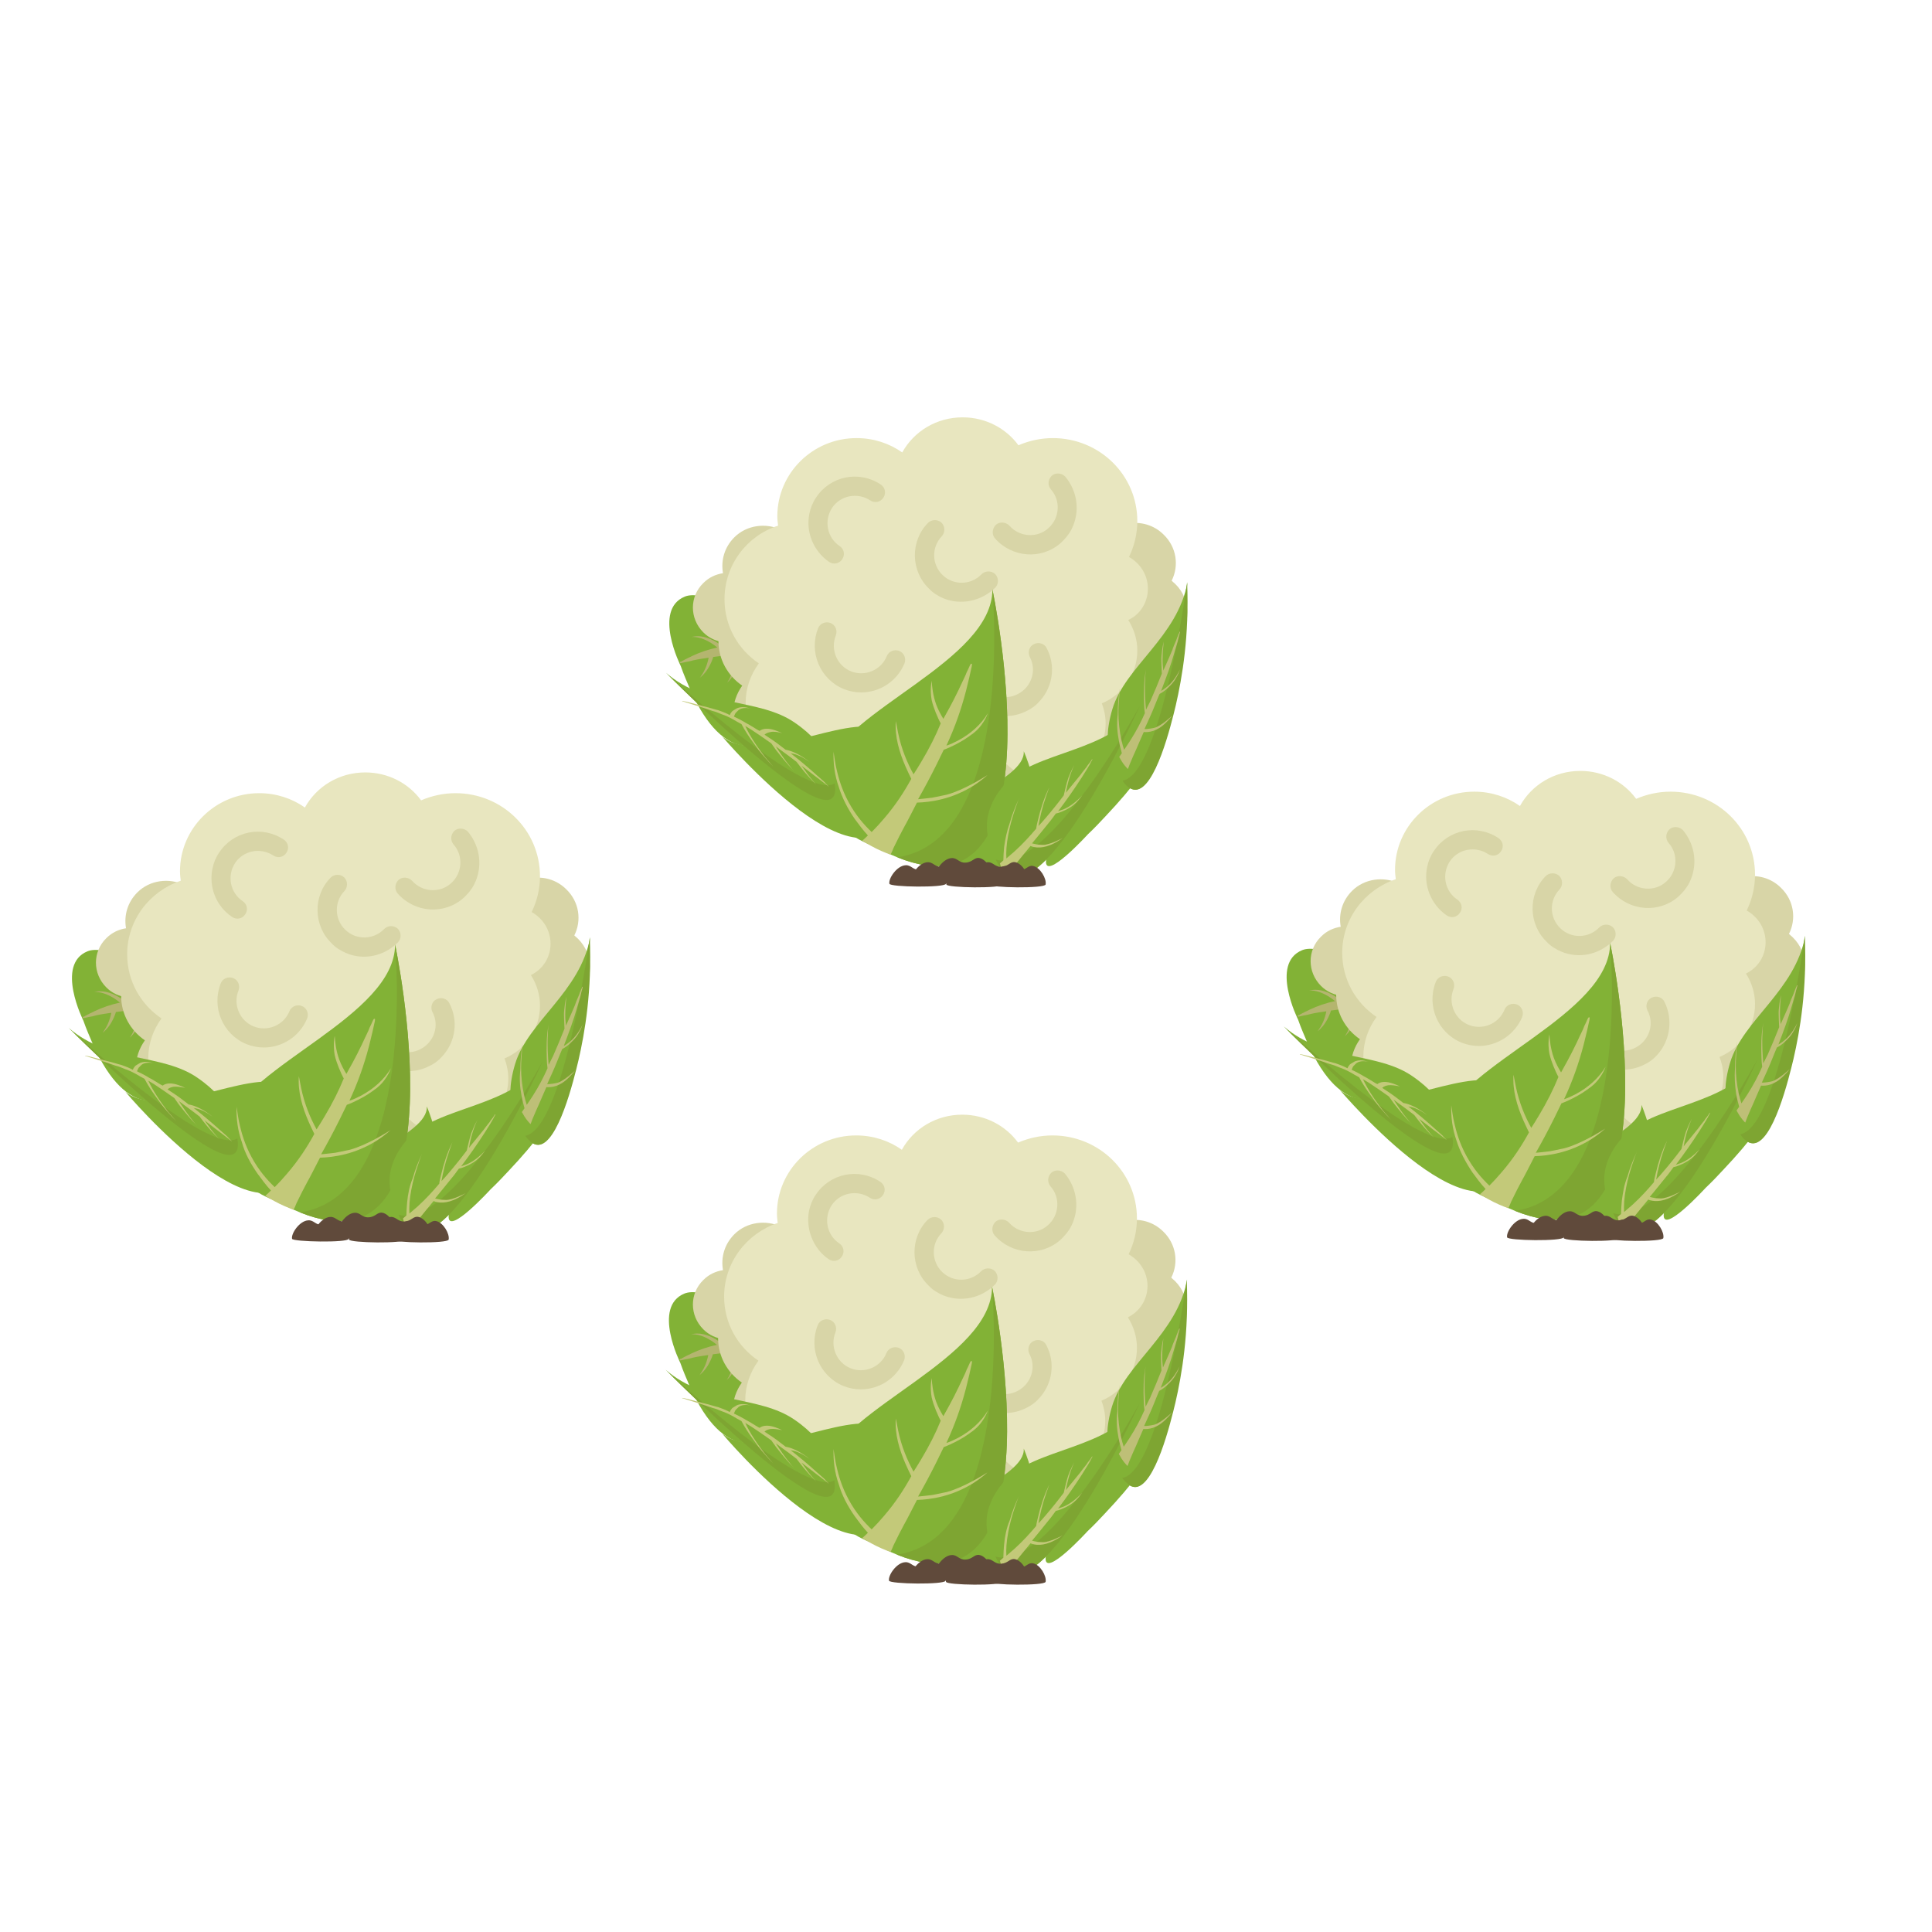 <?xml version="1.0" encoding="utf-8"?>
<!-- Generator: Adobe Illustrator 19.0.1, SVG Export Plug-In . SVG Version: 6.00 Build 0)  -->
<svg version="1.1" id="cauliflower_x5F_harvest" xmlns="http://www.w3.org/2000/svg" xmlns:xlink="http://www.w3.org/1999/xlink"
	 x="0px" y="0px" viewBox="-223 225 512 512" style="enable-background:new -223 225 512 512;" xml:space="preserve">
<style type="text/css">
	.st0{display:none;}
	.st1{display:inline;}
	.st2{fill:#88C057;}
	.st3{fill:#659C35;}
	.st4{fill:#604A3B;}
	.st5{fill:#82B236;}
	.st6{fill:#B4B56F;}
	.st7{fill:#D8D5A7;}
	.st8{display:none;fill:#D8D5A7;}
	.st9{display:none;fill:#E8E6BF;}
	.st10{fill:#E8E6BF;}
	.st11{fill:#7EA532;}
	.st12{fill:#C3C979;}
	.st13{fill:#BEBF77;}
</style>
<g id="lettuce" class="st0">
	<g class="st1">
		<g>
			<g>
				<path class="st2" d="M68.6,569.5c4,1,8.4,0.9,13.1-1c8.1-3.4,13.8-11.1,14-19.9c0.2-9.8-6-18.2-14.7-21.2
					c-0.6-8.9-8-15.9-17.1-15.9c0,0-0.1,0-0.1,0c0.2-1.3,0.1-2.8-0.4-4.3c-1.2-4.2-4.9-7.4-9.2-7.9c-3.5-0.4-6.8,0.8-9.1,3.1
					c-2.2-2-5-3.2-8.2-3.2c-6.8,0-12.2,5.5-12.2,12.2c0,0,0,0,0,0.1c-8.2,0.6-14.7,7.5-14.7,15.8c0,1.3,0.2,2.5,0.5,3.7
					c-9.8,0.4-17.6,8.4-17.6,18.3c0,3.3,0.9,6.5,2.5,9.2c-3,2.5-4.9,6.2-4.9,10.4c0,5.9,3.8,10.8,9,12.7
					c-0.7,23.9,7.9,38.1,24.4,57.1c0.3,0.3,0.6,0.7,0.9,1c0.1,0.1,0.1,0.1,0.2,0.2c6.9,7.7,22.4,1.8,19-8
					C26.2,579.7,81,587.2,81,587.2s1.6-15.8-12.6-16.5c0-0.4,0-0.8,0.1-1.2C68.5,569.5,68.6,569.5,68.6,569.5z"/>
				<path class="st3" d="M24.9,639.9c-0.1-0.1-0.1-0.1-0.2-0.2c-0.3-0.3-0.6-0.7-0.9-1c-16.5-19-25.1-33.1-24.4-57.1
					c-5.2-1.8-9-6.8-9-12.7c0-4.2,1.9-7.9,4.9-10.4c-1.6-2.7-2.5-5.8-2.5-9.2c0-9.9,7.8-17.9,17.6-18.3c-0.3-1.2-0.5-2.4-0.5-3.7
					c0-6.7,4.1-12.3,9.9-14.7c-0.4-1.3-0.9-2.5-1.5-3.8c-3.2-6.3-8.8-10.3-14-9.5c-4.2,0.7-7.2,4.1-8.5,8.8
					c-3.6-2.4-7.5-3.3-11.1-2.1c-7.6,2.7-10,13.7-5.7,23.8c0,0,0,0.1,0,0.1c-8.3,4-10.5,15.7-5.2,26.3c0.8,1.5,1.7,3,2.6,4.3
					c-9.1,3.8-11.5,15.3-5.8,25.3c1.8,3.2,4.3,5.8,7,7.8c-1.3,3.1-1,6.9,1,10.4c2.8,4.7,7.9,7.5,12.8,7.5c8.5,16.7,19,23.2,34.8,30
					c0.2,0.1,0.3,0.1,0.5,0.2C26.3,641.2,25.6,640.6,24.9,639.9z"/>
				<path class="st3" d="M31.2,562.5c0.2-0.3,0.2-0.7,0.2-1c1.9-4.7,4.1-8.6,6.4-11.9c11.6-2.4,20.4,1.2,20.6,1.3
					c0.3,0.2,0.7,0.2,1,0.2c1,0,2-0.6,2.4-1.6c0.6-1.3,0-2.8-1.3-3.4c-0.4-0.2-7.5-3.2-17.8-2.5c5-5.2,9.4-7.6,10.1-8
					c3.8-1.8,9.3,0.5,11.1,1.6c0.4,0.2,0.9,0.4,1.3,0.4c0.9,0,1.8-0.5,2.2-1.3c0.7-1.2,0.3-2.8-0.9-3.6c-0.3-0.2-6.1-3.5-12.1-2.9
					c0.5-2.1,1.6-4,2.2-4.8c0.9-1.1,0.7-2.8-0.5-3.6c-1.1-0.9-2.8-0.7-3.6,0.5c-0.2,0.2-3.6,4.7-3.6,9.9
					c-3.8,2.3-13.5,9.3-20.4,23.4c-0.4,0.8-0.7,1.6-1.1,2.4c-7.1-4.8-5.9-13.5-5.9-13.9c0.2-1.4-0.7-2.7-2.2-3
					c-1.4-0.2-2.7,0.7-3,2.2c-0.8,4.7,0.3,14.4,9.1,19.6c-1.9,5.7-3.4,12.5-3.8,20.5c-0.1,0.3-0.1,0.5,0,0.7
					c-0.3,5.6,0,11.8,0.9,18.7c-3.3-1.8-4.8-4.5-4.9-4.6c-0.7-1.3-2.2-1.7-3.5-1.1c-1.3,0.7-1.8,2.2-1.1,3.5c0.1,0.3,3.2,6,10.4,8.2
					c1.9,10.3,5.2,21.8,10.6,34.8c1.8-0.1,3.5-0.6,5-1.4c0,0,0,0,0-0.1c-5.7-13.5-9.1-25.3-10.9-35.8c0-0.1,0-0.1,0-0.2
					c-1.4-7.9-1.8-14.9-1.5-21.3c3.6-6.2,14.3-6.4,14.4-6.5c1.4,0,2.6-1.2,2.6-2.6c0-1.4-1.2-2.6-2.6-2.6c0,0,0,0,0,0
					c-0.4,0-7.8,0.2-13.7,3.8c0.7-5.1,1.9-9.7,3.4-13.7C30.9,562.9,31.1,562.7,31.2,562.5z"/>
			</g>
		</g>
		<g>
			<path class="st4" d="M21.9,644.9c-0.1-1,1-3.2,2.2-3.3c0.8,0,0.9,0.9,1.9,0.8c0.9,0,1.1-1,1.8-0.8c0.9,0.3,1.8,2.3,1.6,3.3
				C29.4,645.7,22,645.5,21.9,644.9z"/>
			<path class="st4" d="M24.9,644.4c-0.1-1,1-3.2,2.2-3.3c0.8,0,0.9,0.9,1.9,0.8c0.9,0,1.1-1,1.8-0.8c0.9,0.3,1.8,2.3,1.6,3.3
				C32.3,645.1,25,645,24.9,644.4z"/>
			<path class="st4" d="M28.1,643.6c-0.1-1,1-3.2,2.2-3.3c0.8,0,0.9,0.9,1.9,0.8c0.9,0,1.1-1,1.8-0.8c0.9,0.3,1.8,2.3,1.6,3.3
				C35.5,644.4,28.2,644.2,28.1,643.6z"/>
			<path class="st4" d="M32.8,644.4c-0.1-1,1-3.2,2.2-3.3c0.8,0,0.9,0.9,1.9,0.8c0.9,0,1.1-1,1.8-0.8c0.9,0.3,1.8,2.3,1.6,3.3
				C40.3,645.1,32.9,645,32.8,644.4z"/>
			<path class="st4" d="M29.5,645.1c-0.1-1,1-3.2,2.2-3.3c0.8,0,0.9,0.9,1.9,0.8c0.9,0,1.1-1,1.8-0.8c0.9,0.3,1.8,2.3,1.6,3.3
				C36.9,645.9,29.6,645.7,29.5,645.1z"/>
			<path class="st4" d="M35.2,645.1c-0.1-1,1-3.2,2.2-3.3c0.8,0,0.9,0.9,1.9,0.8c0.9,0,1.1-1,1.8-0.8c0.9,0.3,1.8,2.3,1.6,3.3
				C42.6,645.9,35.3,645.7,35.2,645.1z"/>
		</g>
	</g>
	<g class="st1">
		<g>
			<g>
				<path class="st2" d="M-92.2,478.1c4,1,8.4,0.9,13.1-1c8.1-3.4,13.8-11.1,14-19.9c0.2-9.8-6-18.2-14.7-21.2
					c-0.6-8.9-8-15.9-17.1-15.9c0,0-0.1,0-0.1,0c0.2-1.3,0.1-2.8-0.4-4.3c-1.2-4.2-4.9-7.4-9.2-7.9c-3.5-0.4-6.8,0.8-9.1,3.1
					c-2.2-2-5-3.2-8.2-3.2c-6.8,0-12.2,5.5-12.2,12.2c0,0,0,0,0,0.1c-8.2,0.6-14.7,7.5-14.7,15.8c0,1.3,0.2,2.5,0.5,3.7
					c-9.8,0.4-17.6,8.4-17.6,18.3c0,3.3,0.9,6.5,2.5,9.2c-3,2.5-4.9,6.2-4.9,10.4c0,5.9,3.8,10.8,9,12.7
					c-0.7,23.9,7.9,38.1,24.4,57.1c0.3,0.3,0.6,0.7,0.9,1c0.1,0.1,0.1,0.1,0.2,0.2c6.9,7.7,22.4,1.8,19-8
					c-17.8-52.2,37.1-44.7,37.1-44.7s1.6-15.8-12.6-16.5c0-0.4,0-0.8,0.1-1.2C-92.3,478.1-92.2,478.1-92.2,478.1z"/>
				<path class="st3" d="M-135.9,548.5c-0.1-0.1-0.1-0.1-0.2-0.2c-0.3-0.3-0.6-0.7-0.9-1c-16.5-19-25.1-33.1-24.4-57.1
					c-5.2-1.8-9-6.8-9-12.7c0-4.2,1.9-7.9,4.9-10.4c-1.6-2.7-2.5-5.8-2.5-9.2c0-9.9,7.8-17.9,17.6-18.3c-0.3-1.2-0.5-2.4-0.5-3.7
					c0-6.7,4.1-12.3,9.9-14.7c-0.4-1.3-0.9-2.5-1.5-3.8c-3.2-6.3-8.8-10.3-14-9.5c-4.2,0.7-7.2,4.1-8.5,8.8
					c-3.6-2.4-7.5-3.3-11.1-2.1c-7.6,2.7-10,13.7-5.7,23.8c0,0,0,0.1,0,0.1c-8.3,4-10.5,15.7-5.2,26.3c0.8,1.5,1.7,3,2.6,4.3
					c-9.1,3.8-11.5,15.3-5.8,25.3c1.8,3.2,4.3,5.8,7,7.8c-1.3,3.1-1,6.9,1,10.4c2.8,4.7,7.9,7.5,12.8,7.5c8.5,16.7,19,23.2,34.8,30
					c0.2,0.1,0.3,0.1,0.5,0.2C-134.5,549.8-135.2,549.2-135.9,548.5z"/>
				<path class="st3" d="M-129.7,471.2c0.2-0.3,0.2-0.7,0.2-1c1.9-4.7,4.1-8.6,6.4-11.9c11.6-2.4,20.4,1.2,20.6,1.3
					c0.3,0.2,0.7,0.2,1,0.2c1,0,2-0.6,2.4-1.6c0.6-1.3,0-2.8-1.3-3.4c-0.4-0.2-7.5-3.2-17.8-2.5c5-5.2,9.4-7.6,10.1-8
					c3.8-1.8,9.3,0.5,11.1,1.6c0.4,0.2,0.9,0.4,1.3,0.4c0.9,0,1.8-0.5,2.2-1.3c0.7-1.2,0.3-2.8-0.9-3.6c-0.3-0.2-6.1-3.5-12.1-2.9
					c0.5-2.1,1.6-4,2.2-4.8c0.9-1.1,0.7-2.8-0.5-3.6c-1.1-0.9-2.8-0.7-3.6,0.5c-0.2,0.2-3.6,4.7-3.6,9.9
					c-3.8,2.3-13.5,9.3-20.4,23.4c-0.4,0.8-0.7,1.6-1.1,2.4c-7.1-4.8-5.9-13.5-5.9-13.9c0.2-1.4-0.7-2.7-2.2-3
					c-1.4-0.2-2.7,0.7-3,2.2c-0.8,4.7,0.3,14.4,9.1,19.6c-1.9,5.7-3.4,12.5-3.8,20.5c-0.1,0.3-0.1,0.5,0,0.7
					c-0.3,5.6,0,11.8,0.9,18.7c-3.3-1.8-4.8-4.5-4.9-4.6c-0.7-1.3-2.2-1.7-3.5-1.1c-1.3,0.7-1.8,2.2-1.1,3.5c0.1,0.3,3.2,6,10.4,8.2
					c1.9,10.3,5.2,21.8,10.6,34.8c1.8-0.1,3.5-0.6,5-1.4c0,0,0,0,0-0.1c-5.7-13.5-9.1-25.3-10.9-35.8c0-0.1,0-0.1,0-0.2
					c-1.4-7.9-1.8-14.9-1.5-21.3c3.6-6.2,14.3-6.4,14.4-6.5c1.4,0,2.6-1.2,2.6-2.6c0-1.4-1.2-2.6-2.6-2.6c0,0,0,0,0,0
					c-0.4,0-7.8,0.2-13.7,3.8c0.7-5.1,1.9-9.7,3.4-13.7C-129.9,471.6-129.8,471.4-129.7,471.2z"/>
			</g>
		</g>
		<g>
			<path class="st4" d="M-138.9,553.6c-0.1-1,1-3.2,2.2-3.3c0.8,0,0.9,0.9,1.9,0.8c0.9,0,1.1-1,1.8-0.8c0.9,0.3,1.8,2.3,1.6,3.3
				C-131.5,554.3-138.8,554.2-138.9,553.6z"/>
			<path class="st4" d="M-135.9,553c-0.1-1,1-3.2,2.2-3.3c0.8,0,0.9,0.9,1.9,0.8c0.9,0,1.1-1,1.8-0.8c0.9,0.3,1.8,2.3,1.6,3.3
				C-128.5,553.8-135.9,553.6-135.9,553z"/>
			<path class="st4" d="M-132.7,552.3c-0.1-1,1-3.2,2.2-3.3c0.8,0,0.9,0.9,1.9,0.8c0.9,0,1.1-1,1.8-0.8c0.9,0.3,1.8,2.3,1.6,3.3
				C-125.3,553-132.6,552.9-132.7,552.3z"/>
			<path class="st4" d="M-128,553c-0.1-1,1-3.2,2.2-3.3c0.8,0,0.9,0.9,1.9,0.8c0.9,0,1.1-1,1.8-0.8c0.9,0.3,1.8,2.3,1.6,3.3
				C-120.6,553.8-127.9,553.6-128,553z"/>
			<path class="st4" d="M-131.3,553.8c-0.1-1,1-3.2,2.2-3.3c0.8,0,0.9,0.9,1.9,0.8c0.9,0,1.1-1,1.8-0.8c0.9,0.3,1.8,2.3,1.6,3.3
				C-123.9,554.5-131.2,554.4-131.3,553.8z"/>
			<path class="st4" d="M-125.6,553.8c-0.1-1,1-3.2,2.2-3.3c0.8,0,0.9,0.9,1.9,0.8c0.9,0,1.1-1,1.8-0.8c0.9,0.3,1.8,2.3,1.6,3.3
				C-118.2,554.5-125.5,554.4-125.6,553.8z"/>
		</g>
	</g>
	<g class="st1">
		<g>
			<g>
				<path class="st2" d="M69.8,384.6c4,1,8.4,0.9,13.1-1c8.1-3.4,13.8-11.1,14-19.9c0.2-9.8-6-18.2-14.7-21.2
					c-0.6-8.9-8-15.9-17.1-15.9c0,0-0.1,0-0.1,0c0.2-1.3,0.1-2.8-0.4-4.3c-1.2-4.2-4.9-7.4-9.2-7.9c-3.5-0.4-6.8,0.8-9.1,3.1
					c-2.2-2-5-3.2-8.2-3.2c-6.8,0-12.2,5.5-12.2,12.2c0,0,0,0,0,0.1c-8.2,0.6-14.7,7.5-14.7,15.8c0,1.3,0.2,2.5,0.5,3.7
					c-9.8,0.4-17.6,8.4-17.6,18.3c0,3.3,0.9,6.5,2.5,9.2c-3,2.5-4.9,6.2-4.9,10.4c0,5.9,3.8,10.8,9,12.7
					c-0.7,23.9,7.9,38.1,24.4,57.1c0.3,0.3,0.6,0.7,0.9,1c0.1,0.1,0.1,0.1,0.2,0.2c6.9,7.7,22.4,1.8,19-8
					c-17.8-52.2,37.1-44.7,37.1-44.7s1.6-15.8-12.6-16.5c0-0.4,0-0.8,0.1-1.2C69.8,384.6,69.8,384.6,69.8,384.6z"/>
				<path class="st3" d="M26.2,455c-0.1-0.1-0.1-0.1-0.2-0.2c-0.3-0.3-0.6-0.7-0.9-1C8.6,434.7,0,420.6,0.7,396.7
					c-5.2-1.8-9-6.8-9-12.7c0-4.2,1.9-7.9,4.9-10.4c-1.6-2.7-2.5-5.8-2.5-9.2c0-9.9,7.8-17.9,17.6-18.3c-0.3-1.2-0.5-2.4-0.5-3.7
					c0-6.7,4.1-12.3,9.9-14.7c-0.4-1.3-0.9-2.5-1.5-3.8c-3.2-6.3-8.8-10.3-14-9.5c-4.2,0.7-7.2,4.1-8.5,8.8
					c-3.6-2.4-7.5-3.3-11.1-2.1c-7.6,2.7-10,13.7-5.7,23.8c0,0,0,0.1,0,0.1c-8.3,4-10.5,15.7-5.2,26.3c0.8,1.5,1.7,3,2.6,4.3
					c-9.1,3.8-11.5,15.3-5.8,25.3c1.8,3.2,4.3,5.8,7,7.8c-1.3,3.1-1,6.9,1,10.4c2.8,4.7,7.9,7.5,12.8,7.5c8.5,16.7,19,23.2,34.8,30
					c0.2,0.1,0.3,0.1,0.5,0.2C27.6,456.3,26.8,455.7,26.2,455z"/>
				<path class="st3" d="M32.4,377.6c0.2-0.3,0.2-0.7,0.2-1c1.9-4.7,4.1-8.6,6.4-11.9c11.6-2.4,20.4,1.2,20.6,1.3
					c0.3,0.2,0.7,0.2,1,0.2c1,0,2-0.6,2.4-1.6c0.6-1.3,0-2.8-1.3-3.4c-0.4-0.2-7.5-3.2-17.8-2.5c5-5.2,9.4-7.6,10.1-8
					c3.8-1.8,9.3,0.5,11.1,1.6c0.4,0.2,0.9,0.4,1.3,0.4c0.9,0,1.8-0.5,2.2-1.3c0.7-1.2,0.3-2.8-0.9-3.6c-0.3-0.2-6.1-3.5-12.1-2.9
					c0.5-2.1,1.6-4,2.2-4.8c0.9-1.1,0.7-2.8-0.5-3.6c-1.1-0.9-2.8-0.7-3.6,0.5c-0.2,0.2-3.6,4.7-3.6,9.9
					c-3.8,2.3-13.5,9.3-20.4,23.4c-0.4,0.8-0.7,1.6-1.1,2.4c-7.1-4.8-5.9-13.5-5.9-13.9c0.2-1.4-0.7-2.7-2.2-3
					c-1.4-0.2-2.7,0.7-3,2.2c-0.8,4.7,0.3,14.4,9.1,19.6c-1.9,5.7-3.4,12.5-3.8,20.5c-0.1,0.3-0.1,0.5,0,0.7
					c-0.3,5.6,0,11.8,0.9,18.7c-3.3-1.8-4.8-4.5-4.9-4.6c-0.7-1.3-2.2-1.7-3.5-1.1c-1.3,0.7-1.8,2.2-1.1,3.5c0.1,0.3,3.2,6,10.4,8.2
					c1.9,10.3,5.2,21.8,10.6,34.8c1.8-0.1,3.5-0.6,5-1.4c0,0,0,0,0-0.1c-5.7-13.5-9.1-25.3-10.9-35.8c0-0.1,0-0.1,0-0.2
					c-1.4-7.9-1.8-14.9-1.5-21.3c3.6-6.2,14.3-6.4,14.4-6.5c1.4,0,2.6-1.2,2.6-2.6c0-1.4-1.2-2.6-2.6-2.6c0,0,0,0,0,0
					c-0.4,0-7.8,0.2-13.7,3.8c0.7-5.1,1.9-9.7,3.4-13.7C32.1,378.1,32.3,377.9,32.4,377.6z"/>
			</g>
		</g>
		<g>
			<path class="st4" d="M23.2,460.1c-0.1-1,1-3.2,2.2-3.3c0.8,0,0.9,0.9,1.9,0.8c0.9,0,1.1-1,1.8-0.8c0.9,0.3,1.8,2.3,1.6,3.3
				C30.6,460.8,23.3,460.7,23.2,460.1z"/>
			<path class="st4" d="M26.1,459.5c-0.1-1,1-3.2,2.2-3.3c0.8,0,0.9,0.9,1.9,0.8c0.9,0,1.1-1,1.8-0.8c0.9,0.3,1.8,2.3,1.6,3.3
				C33.5,460.3,26.2,460.1,26.1,459.5z"/>
			<path class="st4" d="M29.3,458.8c-0.1-1,1-3.2,2.2-3.3c0.8,0,0.9,0.9,1.9,0.8c0.9,0,1.1-1,1.8-0.8c0.9,0.3,1.8,2.3,1.6,3.3
				C36.7,459.5,29.4,459.4,29.3,458.8z"/>
			<path class="st4" d="M34.1,459.5c-0.1-1,1-3.2,2.2-3.3c0.8,0,0.9,0.9,1.9,0.8c0.9,0,1.1-1,1.8-0.8c0.9,0.3,1.8,2.3,1.6,3.3
				C41.5,460.3,34.2,460.1,34.1,459.5z"/>
			<path class="st4" d="M30.7,460.2c-0.1-1,1-3.2,2.2-3.3c0.8,0,0.9,0.9,1.9,0.8c0.9,0,1.1-1,1.8-0.8c0.9,0.3,1.8,2.3,1.6,3.3
				C38.1,461,30.8,460.8,30.7,460.2z"/>
			<path class="st4" d="M36.4,460.2c-0.1-1,1-3.2,2.2-3.3c0.8,0,0.9,0.9,1.9,0.8c0.9,0,1.1-1,1.8-0.8c0.9,0.3,1.8,2.3,1.6,3.3
				C43.8,461,36.5,460.8,36.4,460.2z"/>
		</g>
	</g>
	<g class="st1">
		<g>
			<g>
				<path class="st2" d="M232,478.1c4,1,8.4,0.9,13.1-1c8.1-3.4,13.8-11.1,14-19.9c0.2-9.8-6-18.2-14.7-21.2
					c-0.6-8.9-8-15.9-17.1-15.9c0,0-0.1,0-0.1,0c0.2-1.3,0.1-2.8-0.4-4.3c-1.2-4.2-4.9-7.4-9.2-7.9c-3.5-0.4-6.8,0.8-9.1,3.1
					c-2.2-2-5-3.2-8.2-3.2c-6.8,0-12.2,5.5-12.2,12.2c0,0,0,0,0,0.1c-8.2,0.6-14.7,7.5-14.7,15.8c0,1.3,0.2,2.5,0.5,3.7
					c-9.8,0.4-17.6,8.4-17.6,18.3c0,3.3,0.9,6.5,2.5,9.2c-3,2.5-4.9,6.2-4.9,10.4c0,5.9,3.8,10.8,9,12.7
					c-0.7,23.9,7.9,38.1,24.4,57.1c0.3,0.3,0.6,0.7,0.9,1c0.1,0.1,0.1,0.1,0.2,0.2c6.9,7.7,22.4,1.8,19-8
					c-17.8-52.2,37.1-44.7,37.1-44.7s1.6-15.8-12.6-16.5c0-0.4,0-0.8,0.1-1.2C232,478.1,232,478.1,232,478.1z"/>
				<path class="st3" d="M188.3,548.5c-0.1-0.1-0.1-0.1-0.2-0.2c-0.3-0.3-0.6-0.7-0.9-1c-16.5-19-25.1-33.1-24.4-57.1
					c-5.2-1.8-9-6.8-9-12.7c0-4.2,1.9-7.9,4.9-10.4c-1.6-2.7-2.5-5.8-2.5-9.2c0-9.9,7.8-17.9,17.6-18.3c-0.3-1.2-0.5-2.4-0.5-3.7
					c0-6.7,4.1-12.3,9.9-14.7c-0.4-1.3-0.9-2.5-1.5-3.8c-3.2-6.3-8.8-10.3-14-9.5c-4.2,0.7-7.2,4.1-8.5,8.8
					c-3.6-2.4-7.5-3.3-11.1-2.1c-7.6,2.7-10,13.7-5.7,23.8c0,0,0,0.1,0,0.1c-8.3,4-10.5,15.7-5.2,26.3c0.8,1.5,1.7,3,2.6,4.3
					c-9.1,3.8-11.5,15.3-5.8,25.3c1.8,3.2,4.3,5.8,7,7.8c-1.3,3.1-1,6.9,1,10.4c2.8,4.7,7.9,7.5,12.8,7.5c8.5,16.7,19,23.2,34.8,30
					c0.2,0.1,0.3,0.1,0.5,0.2C189.7,549.8,189,549.2,188.3,548.5z"/>
				<path class="st3" d="M194.6,471.2c0.2-0.3,0.2-0.7,0.2-1c1.9-4.7,4.1-8.6,6.4-11.9c11.6-2.4,20.4,1.2,20.6,1.3
					c0.3,0.2,0.7,0.2,1,0.2c1,0,2-0.6,2.4-1.6c0.6-1.3,0-2.8-1.3-3.4c-0.4-0.2-7.5-3.2-17.8-2.5c5-5.2,9.4-7.6,10.1-8
					c3.8-1.8,9.3,0.5,11.1,1.6c0.4,0.2,0.9,0.4,1.3,0.4c0.9,0,1.8-0.5,2.2-1.3c0.7-1.2,0.3-2.8-0.9-3.6c-0.3-0.2-6.1-3.5-12.1-2.9
					c0.5-2.1,1.6-4,2.2-4.8c0.9-1.1,0.7-2.8-0.5-3.6c-1.1-0.9-2.8-0.7-3.6,0.5c-0.2,0.2-3.6,4.7-3.6,9.9
					c-3.8,2.3-13.5,9.3-20.4,23.4c-0.4,0.8-0.7,1.6-1.1,2.4c-7.1-4.8-5.9-13.5-5.9-13.9c0.2-1.4-0.7-2.7-2.2-3
					c-1.4-0.2-2.7,0.7-3,2.2c-0.8,4.7,0.3,14.4,9.1,19.6c-1.9,5.7-3.4,12.5-3.8,20.5c-0.1,0.3-0.1,0.5,0,0.7
					c-0.3,5.6,0,11.8,0.9,18.7c-3.3-1.8-4.8-4.5-4.9-4.6c-0.7-1.3-2.2-1.7-3.5-1.1c-1.3,0.7-1.8,2.2-1.1,3.5c0.1,0.3,3.2,6,10.4,8.2
					c1.9,10.3,5.2,21.8,10.6,34.8c1.8-0.1,3.5-0.6,5-1.4c0,0,0,0,0-0.1c-5.7-13.5-9.1-25.3-10.9-35.8c0-0.1,0-0.1,0-0.2
					c-1.4-7.9-1.8-14.9-1.5-21.3c3.6-6.2,14.3-6.4,14.4-6.5c1.4,0,2.6-1.2,2.6-2.6c0-1.4-1.2-2.6-2.6-2.6c0,0,0,0,0,0
					c-0.4,0-7.8,0.2-13.7,3.8c0.7-5.1,1.9-9.7,3.4-13.7C194.3,471.6,194.5,471.4,194.6,471.2z"/>
			</g>
		</g>
		<g>
			<path class="st4" d="M185.3,553.6c-0.1-1,1-3.2,2.2-3.3c0.8,0,0.9,0.9,1.9,0.8c0.9,0,1.1-1,1.8-0.8c0.9,0.3,1.8,2.3,1.6,3.3
				C192.8,554.3,185.4,554.2,185.3,553.6z"/>
			<path class="st4" d="M188.3,553c-0.1-1,1-3.2,2.2-3.3c0.8,0,0.9,0.9,1.9,0.8c0.9,0,1.1-1,1.8-0.8c0.9,0.3,1.8,2.3,1.6,3.3
				C195.7,553.8,188.4,553.6,188.3,553z"/>
			<path class="st4" d="M191.5,552.3c-0.1-1,1-3.2,2.2-3.3c0.8,0,0.9,0.9,1.9,0.8c0.9,0,1.1-1,1.8-0.8c0.9,0.3,1.8,2.3,1.6,3.3
				C198.9,553,191.6,552.9,191.5,552.3z"/>
			<path class="st4" d="M196.2,553c-0.1-1,1-3.2,2.2-3.3c0.8,0,0.9,0.9,1.9,0.8c0.9,0,1.1-1,1.8-0.8c0.9,0.3,1.8,2.3,1.6,3.3
				C203.7,553.8,196.3,553.6,196.2,553z"/>
			<path class="st4" d="M192.9,553.8c-0.1-1,1-3.2,2.2-3.3c0.8,0,0.9,0.9,1.9,0.8c0.9,0,1.1-1,1.8-0.8c0.9,0.3,1.8,2.3,1.6,3.3
				C200.3,554.5,193,554.4,192.9,553.8z"/>
			<path class="st4" d="M198.6,553.8c-0.1-1,1-3.2,2.2-3.3c0.8,0,0.9,0.9,1.9,0.8c0.9,0,1.1-1,1.8-0.8c0.9,0.3,1.8,2.3,1.6,3.3
				C206,554.5,198.7,554.4,198.6,553.8z"/>
		</g>
	</g>
</g>
<g>
	<g>
		<g>
			<g>
				<path class="st5" d="M-198.4,501.7c-0.8-1.9-1.7-3.9-2.5-6.2c0,0-7.5-14.9,1.1-18.4c8.7-3.5,36.5,19.8,44.1,11.2
					C-155.6,488.3-180.2,542.3-198.4,501.7z"/>
				<path class="st6" d="M-187.1,486c1.3,1.2,2.5,2.7,3.6,4.2c-1.7-0.1-3.3-0.1-4.9,0c-0.5,0-0.9,0.1-1.4,0.2
					c-2.2-1.7-4.5-2.7-6.6-2.7c-0.6,0-1.1,0.1-1.7,0.2c1.7-0.1,3.5,0.5,5.4,1.7c0.5,0.3,1,0.7,1.5,1.1c-2.4,0.5-4.7,1.3-6.8,2.3
					c-0.5,0.3-1.1,0.5-1.6,0.8c-0.3,0.1-0.5,0.3-0.8,0.4c-0.1,0.1-0.2,0.2-0.4,0.2c-0.1,0-0.3,0.1-0.3,0.3c0.1,0.2,0.3,0.1,0.3,0.1
					c0.2,0,0.3-0.1,0.5-0.1c0.3-0.1,0.6-0.1,0.9-0.2c0.6-0.1,1.2-0.2,1.8-0.4c1.3-0.3,2.7-0.5,4.1-0.7c-0.2,1-0.5,2-0.9,2.9
					c-0.4,0.9-0.9,1.7-1.4,2.4c0.6-0.5,1.2-1.1,1.7-1.8c0.5-0.7,0.9-1.4,1.3-2.3c0.2-0.5,0.4-0.9,0.5-1.4c1.5-0.2,3.1-0.4,4.7-0.5
					c0.4,0,0.9-0.1,1.4-0.1c-0.3,2.2-0.8,4.3-1.6,6c-0.2,0.5-0.5,0.9-0.8,1.4c1.5-1.3,2.4-3.3,3.2-5.5c0.2-0.6,0.4-1.3,0.5-1.9
					c2-0.1,4.1-0.1,6.2,0.1c0.6,0.1,1.2,0.2,1.8,0.3c0.1,2,0,3.9-0.2,5.7c-0.3,1.8-0.7,3.4-1.4,4.8c-0.4,0.8-0.9,1.6-1.4,2.2
					c1.1-1,2-2.4,2.7-4c0.6-1.6,1.1-3.3,1.3-5.2c0.1-1.1,0.2-2.2,0.2-3.3c1,0.2,2,0.5,3,0.8c0.1,0.1,0.2,0.1,0.3,0.1
					c1.2,0.4,2.4,0.8,3.6,1.4c1.2,0.5,2.4,1.2,3.7,1.8c2.6,1.4,5.2,2.8,7.8,4.3c1.3,0.7,2.6,1.5,3.9,2.3c0.1,0,0.3,0.2,0.3,0.1
					c0-0.2-0.3-0.3-0.4-0.3c-0.3-0.2-0.6-0.4-1-0.6c-0.6-0.4-1.3-0.8-1.9-1.3c-2.6-1.7-5.2-3.3-7.8-4.9c-1.2-0.8-2.5-1.5-3.7-2.2
					c-1.2-0.6-2.4-1.2-3.6-1.7c-0.3-0.1-0.6-0.2-0.9-0.3c-0.4-0.7-0.8-1.4-1.3-2.1c-0.4-0.6-0.9-1.3-1.3-1.9c-0.4-0.5-0.8-1-1.1-1.5
					c-0.4-0.5-0.8-1.1-1.3-1.6c-1-1.2-2.1-2.2-3.2-3.2c-1.2-1-2.4-1.9-3.6-2.5c2.1,1.3,4.1,3.2,5.9,5.4c0.4,0.4,0.7,0.9,1.1,1.4
					c0.2,0.3,0.4,0.5,0.6,0.8c0.3,0.4,0.5,0.7,0.8,1.1c0.3,0.4,0.6,0.9,0.9,1.3c0.4,0.7,0.9,1.4,1.3,2.2c-1.2-0.4-2.3-0.7-3.5-1
					c-0.8-0.2-1.6-0.3-2.3-0.5c-0.9-0.1-1.8-0.3-2.6-0.3c-2.4-3-5.2-5.6-8-7.2c-0.8-0.4-1.6-0.7-2.3-1
					C-190.6,483-188.8,484.3-187.1,486z"/>
			</g>
			<path class="st7" d="M-77.9,493.9c0-2.5-1.4-4.7-3.5-5.8c1-2,1.5-4.2,1.5-6.6c0-8.4-7-15.3-15.5-15.3c-2.2,0-4.4,0.5-6.3,1.3
				c-2.3-3.1-6-5.1-10.2-5.1c-4.8,0-8.9,2.6-11.1,6.4c-2.4-1.6-5.3-2.6-8.4-2.6c-8.1,0-14.6,6.4-14.6,14.3c0,0.6,0,1.2,0.1,1.7
				c-5.7,1.9-9.8,7.3-9.8,13.5c0,4.9,2.5,9.2,6.3,11.8c-1.5,2.1-2.4,4.6-2.4,7.3c0,6.9,5.7,12.4,12.6,12.4c2.9,0,5.6-1,7.7-2.6
				c2.8,3.9,7.4,6.4,12.7,6.4c5.5,0,10.4-2.8,13.1-7.1c1.9,3.1,5.3,5.2,9.2,5.2c5.9,0,10.7-4.7,10.7-10.5c0-1.3-0.3-2.5-0.7-3.7
				c3.8-1.6,6.5-5.3,6.5-9.7c0-2.1-0.6-4-1.7-5.6C-79.3,498.6-77.9,496.5-77.9,493.9z"/>
			<path class="st7" d="M-113.1,487.1c0-2.5-1.4-4.7-3.5-5.8c1-2,1.5-4.2,1.5-6.6c0-8.4-7-15.3-15.5-15.3c-2.2,0-4.4,0.5-6.3,1.3
				c-2.3-3.1-6-5.1-10.2-5.1c-4.8,0-8.9,2.6-11.1,6.4c-2.4-1.6-5.3-2.6-8.4-2.6c-8.1,0-14.6,6.4-14.6,14.3c0,0.6,0,1.2,0.1,1.7
				c-5.7,1.9-9.8,7.3-9.8,13.5c0,4.9,2.5,9.2,6.3,11.8c-1.5,2.1-2.4,4.6-2.4,7.3c0,6.9,5.7,12.4,12.6,12.4c2.9,0,5.6-1,7.7-2.6
				c2.8,3.9,7.4,6.4,12.7,6.4c5.5,0,10.4-2.8,13.1-7.1c1.9,3.1,5.3,5.2,9.2,5.2c5.9,0,10.7-4.7,10.7-10.5c0-1.3-0.3-2.5-0.7-3.7
				c3.8-1.6,6.5-5.3,6.5-9.7c0-2.1-0.6-4-1.7-5.6C-114.6,491.9-113.1,489.7-113.1,487.1z"/>
			<path class="st7" d="M-140,493.9c-1.6,0.7-3.3,1.1-5.1,1.1c-7,0-12.6-5.6-12.6-12.4c0-2.7,0.9-5.2,2.4-7.3
				c-3.8-2.6-6.3-6.9-6.3-11.8c0-2.4,0.6-4.6,1.6-6.6c-4.2-2.5-9.7-2-13.3,1.6c-0.3,0.3-0.6,0.6-0.9,1c-4-1.9-9.1-1.3-12.4,2
				c-2.6,2.6-3.6,6.1-3,9.5c-1.9,0.3-3.7,1.1-5.2,2.6c-3.7,3.6-3.7,9.4,0,13.1c1.5,1.5,3.5,2.4,5.5,2.6c-0.6,3.5,0.5,7.2,3.2,9.9
				c2.9,2.9,7,3.9,10.7,3c-0.7,2.6,0,5.5,2.1,7.5c3.1,3,8.1,3,11.2,0c0.7-0.7,1.2-1.5,1.6-2.3c2.9,1.1,6.3,0.6,8.6-1.7
				c1.1-1.1,1.8-2.4,2.1-3.8c1.7,0.5,3.7,0.1,5-1.2c1.3-1.3,1.7-3.2,1.3-4.9C-142.2,495.4-141,494.7-140,493.9z"/>
			<path class="st7" d="M-69.8,473.8c-0.3-0.3-0.7-0.6-1-0.9c2-4,1.3-8.9-2.1-12.2c-2.6-2.6-6.2-3.6-9.6-2.9
				c-0.3-1.9-1.2-3.7-2.6-5.1c-3.7-3.6-9.6-3.6-13.3,0c-0.2,0.2-0.4,0.5-0.6,0.8c-0.1,0.2-0.2,0.4-0.2,0.6c2.1,1.1,3.5,3.3,3.5,5.8
				c0,2.5-1.5,4.7-3.6,5.9c1,1.6,1.7,3.5,1.7,5.6c0,4.3-2.7,8.1-6.5,9.7c0.4,1.1,0.7,2.4,0.7,3.7c0,5.8-4.8,10.5-10.7,10.5
				c-1.4,0-2.7-0.3-3.9-0.7c0.1,0.1,0.2,0.3,0.3,0.5c1.1,1.1,2.4,1.8,3.9,2.1c-0.5,1.7-0.1,3.6,1.2,4.9c1.3,1.3,3.2,1.7,4.9,1.2
				c0.6,1.6,1.5,3,2.7,4.3c4.5,4.4,11.8,4.4,16.4,0c1.2-1.2,2-2.5,2.6-3.9c2.9,0.4,5.9-0.4,8.1-2.6c2.5-2.5,3.3-6,2.4-9.1
				c2.1-0.4,4.2-1.3,5.8-3C-65.6,484.7-65.6,478-69.8,473.8z"/>
			<path class="st8" d="M-150.4,463.6c-0.3,0-0.6-0.1-0.9-0.2c-6.3-2.5-9.5-9.6-7-16c2.5-6.3,9.6-9.5,16-7c1.3,0.5,1.9,2,1.4,3.3
				c-0.5,1.3-2,1.9-3.3,1.4c-3.8-1.5-8,0.4-9.5,4.1c-1.5,3.8,0.4,8,4.1,9.5c1.3,0.5,1.9,2,1.4,3.3
				C-148.4,463-149.4,463.6-150.4,463.6z"/>
			<path class="st9" d="M-85.9,489.9c-1.5,0-3-0.3-4.5-0.9c-3.1-1.2-5.5-3.5-6.8-6.5c-0.6-1.3,0-2.8,1.3-3.3c1.3-0.6,2.8,0,3.3,1.3
				c0.8,1.8,2.2,3.2,4,3.9c1.8,0.7,3.8,0.7,5.6-0.1c1.8-0.8,3.2-2.2,3.9-4c0.7-1.8,0.7-3.8-0.1-5.6c-0.6-1.3,0-2.8,1.3-3.3
				c1.3-0.6,2.8,0,3.3,1.3c1.3,3,1.4,6.4,0.2,9.4c-1.2,3.1-3.5,5.5-6.5,6.8C-82.5,489.6-84.2,489.9-85.9,489.9z"/>
			<path class="st8" d="M-120.4,483.7c-4.3,0-8.5-2.3-10.8-6.3c-0.7-1.2-0.3-2.7,1-3.4c1.2-0.7,2.7-0.3,3.4,1c1,1.7,2.5,2.9,4.4,3.4
				c1.9,0.5,3.8,0.3,5.5-0.7s2.9-2.5,3.4-4.4c0.5-1.9,0.3-3.8-0.7-5.5c-0.7-1.2-0.3-2.7,1-3.4c1.2-0.7,2.7-0.3,3.4,1
				c1.6,2.9,2,6.2,1.1,9.4c-0.9,3.2-2.9,5.8-5.8,7.4C-116.2,483.2-118.3,483.7-120.4,483.7z"/>
			<path class="st8" d="M-129.2,470.1c-1.8,0-3.6-0.4-5.4-1.2c-6.1-3-8.7-10.4-5.7-16.5c0.6-1.2,2.1-1.8,3.4-1.2
				c1.3,0.6,1.8,2.1,1.2,3.4c-1.8,3.6-0.2,8,3.4,9.8c3.6,1.7,8,0.2,9.8-3.4c0.6-1.2,2.1-1.8,3.4-1.2c1.3,0.6,1.8,2.1,1.2,3.4
				C-120.2,467.6-124.6,470.1-129.2,470.1z"/>
			<path class="st8" d="M-148.3,484.3c-1.7,0-3.4-0.3-4.9-1c-6.2-2.7-9.1-10-6.4-16.2c0.6-1.3,2-1.9,3.3-1.3c1.3,0.6,1.9,2,1.3,3.3
				c-1.6,3.7,0.1,8,3.8,9.6c1.8,0.8,3.8,0.8,5.6,0.1c1.8-0.7,3.2-2.1,4-3.9c0.6-1.3,2-1.9,3.3-1.3c1.3,0.6,1.9,2,1.3,3.3
				c-1.3,3-3.7,5.3-6.8,6.5C-145.3,484-146.8,484.3-148.3,484.3z"/>
			<path class="st8" d="M-120.3,456.8c-0.4,0-0.8,0-1.2-0.1c-3.3-0.3-6.2-1.9-8.3-4.4c-0.9-1.1-0.7-2.7,0.3-3.5
				c1.1-0.9,2.7-0.7,3.5,0.3c1.2,1.5,3,2.4,4.9,2.6c2,0.2,3.8-0.4,5.3-1.6c3.1-2.6,3.5-7.2,1-10.3c-0.9-1.1-0.7-2.7,0.3-3.5
				c1.1-0.9,2.7-0.7,3.5,0.3c4.3,5.2,3.6,13-1.7,17.4C-114.7,455.8-117.5,456.8-120.3,456.8z"/>
			<path class="st10" d="M-77.1,475.1c0-3.6-2-6.7-5-8.4c1.4-2.9,2.2-6.1,2.2-9.5c0-12.2-10-22-22.4-22c-3.2,0-6.3,0.7-9.1,1.9
				c-3.3-4.5-8.7-7.4-14.8-7.4c-6.9,0-12.9,3.7-16,9.3c-3.4-2.4-7.6-3.8-12.1-3.8c-11.6,0-21,9.3-21,20.7c0,0.9,0.1,1.7,0.2,2.5
				c-8.3,2.8-14.2,10.5-14.2,19.5c0,7.1,3.6,13.3,9.1,17c-2.2,3-3.5,6.6-3.5,10.5c0,9.9,8.2,17.9,18.2,17.9c4.2,0,8.1-1.4,11.2-3.8
				c4.1,5.6,10.7,9.3,18.3,9.3c8,0,15-4.1,19-10.3c2.7,4.5,7.6,7.5,13.3,7.5c8.5,0,15.4-6.8,15.4-15.2c0-1.9-0.4-3.7-1-5.3
				c5.5-2.3,9.4-7.7,9.4-14c0-3-0.9-5.7-2.4-8.1C-79.2,481.9-77.1,478.8-77.1,475.1z"/>
			<path class="st7" d="M-153.1,502.6c-1.5,0-3.1-0.3-4.6-0.9c-6.3-2.6-9.3-9.8-6.8-16.1c0.5-1.3,2-1.9,3.3-1.4
				c1.3,0.5,1.9,2,1.4,3.3c-1.5,3.7,0.3,8,4,9.5c3.7,1.5,8-0.3,9.5-4c0.5-1.3,2-1.9,3.3-1.4c1.3,0.5,1.9,2,1.4,3.3
				C-143.6,499.7-148.2,502.6-153.1,502.6z"/>
			<path class="st7" d="M-131.2,477.6c-1.4-0.6-2.8-1.4-3.9-2.6c-4.9-4.7-5-12.6-0.3-17.4c1-1,2.6-1,3.6-0.1c1,1,1,2.6,0.1,3.6
				c-2.8,2.9-2.7,7.5,0.2,10.3c2.9,2.8,7.5,2.7,10.3-0.2c1-1,2.6-1,3.6-0.1c1,1,1,2.6,0.1,3.6C-121.3,478.5-126.7,479.5-131.2,477.6
				z"/>
			<path class="st7" d="M-166.7,455.2c0.3-1.5,0.9-3,1.8-4.3c3.8-5.7,11.4-7.2,17.1-3.4c1.2,0.8,1.5,2.3,0.7,3.5
				c-0.8,1.2-2.3,1.5-3.5,0.7c-3.4-2.2-7.9-1.3-10.1,2c-2.2,3.4-1.3,7.9,2,10.1c1.2,0.8,1.5,2.3,0.7,3.5c-0.8,1.2-2.3,1.5-3.5,0.7
				C-165.8,465.1-167.7,460-166.7,455.2z"/>
			<path class="st7" d="M-97.3,459.3c-0.7,1.4-1.7,2.6-2.9,3.7c-5.1,4.5-12.9,3.9-17.4-1.2c-0.9-1-0.8-2.6,0.2-3.6
				c1-0.9,2.6-0.8,3.6,0.2c2.6,3,7.3,3.4,10.3,0.7c3-2.6,3.4-7.3,0.7-10.3c-0.9-1.1-0.8-2.6,0.2-3.6c1-0.9,2.6-0.8,3.6,0.2
				C-95.6,449.5-95.1,454.9-97.3,459.3z"/>
			<path class="st7" d="M-105.5,504.6c-1,1.2-2.2,2.2-3.7,2.9c-6,3.1-13.5,0.8-16.6-5.3c-0.6-1.2-0.2-2.7,1.1-3.4
				c1.2-0.6,2.8-0.2,3.4,1.1c1.8,3.6,6.3,5,9.8,3.1c3.6-1.9,5-6.3,3.1-9.8c-0.6-1.2-0.2-2.8,1.1-3.4c1.2-0.6,2.8-0.2,3.4,1.1
				C-101.5,495.5-102.3,500.9-105.5,504.6z"/>
			<g>
				<path class="st5" d="M-123.2,548.4c-1.3-0.2-2.7-0.5-4.2-1c0,0-10.7-1.3-8.4-7.8s26.5-13.7,25.9-21.4
					C-109.8,518.3-95.2,553.4-123.2,548.4z"/>
			</g>
			<g>
				<path class="st5" d="M-88.4,535.5c-1.4,1.5-2.9,3.1-4.6,4.7c0,0-11.5,12.6-11.1,7s23.2-38.3,20.1-40.8
					C-84,506.4-57.8,503.2-88.4,535.5z"/>
			</g>
			<g>
				<path class="st5" d="M-142.7,531.6c0.4-1.3,0.7-2.8,0.9-4.5c0,0,3.9-10.6-5.9-14.7s-32.2,9.9-42.1,1.9
					C-189.8,514.3-150.9,560.7-142.7,531.6z"/>
			</g>
		</g>
		<g>
			<path class="st5" d="M-143.5,546.3c-2-0.8-4.2-1.9-6.5-3.1c0,0-16.9-5.3-12.3-20.6c4.5-15.2,44-28.3,44-47.3
				C-118.3,475.3-99.5,564-143.5,546.3z"/>
			<path class="st11" d="M-143.5,546.3c31.3-4.7,25.2-71,25.2-71S-99.5,564-143.5,546.3z"/>
		</g>
		<g>
			<path class="st5" d="M-83.8,526c-0.5-0.7-1.1-1.6-1.6-2.7c0,0-4.5-5-1.1-16.3c3.4-11.3,17.3-19.1,19.9-33.6
				C-66.6,473.4-72.5,541.8-83.8,526z"/>
			<path class="st11" d="M-83.8,526c10.3-1.9,17.1-52.6,17.1-52.6c0.6,14.2-1.3,25.2-3,32.6c-1.2,5-5.4,22.4-10.7,22.4
				C-81.8,528.4-83,527.1-83.8,526z"/>
		</g>
		<g>
			<path class="st5" d="M-117.4,546.9c-0.4-1-0.8-2.2-1.2-3.6c0,0-4.3-7.5,3.6-16.4c7.9-8.9,28.2-8.3,35.9-20.8
				C-79.1,506.1-107.8,568.8-117.4,546.9z"/>
			<path class="st11" d="M-117.4,546.9c13.8,4.2,38.3-40.8,38.3-40.8S-107.8,568.8-117.4,546.9z"/>
		</g>
		<g>
			<path class="st5" d="M-160.1,526.7c-0.1-0.9-0.4-1.9-0.8-3.1c0,0-0.3-6.5-9.8-13c-9.4-6.5-23.2-3.8-34.1-13.2
				C-204.7,497.4-157,545.5-160.1,526.7z"/>
			<path class="st11" d="M-160.1,526.7c-7.8,4.9-44.6-29.2-44.6-29.2S-157,545.5-160.1,526.7z"/>
			<path class="st12" d="M-177,513c-0.6,0.1-1.2,0.3-1.6,0.7c1.4,0.9,2.9,1.9,4.3,3c0.4,0.3,0.8,0.6,1.3,1c1.3,0.2,3,0.9,4.8,2.1
				c0.5,0.3,1,0.7,1.5,1.1c-1.5-1.1-2.9-1.8-4.1-2.1c-0.3-0.1-0.7-0.1-0.9-0.2c2.3,1.8,4.6,3.7,6.8,5.7c0.6,0.5,1.1,1,1.7,1.5
				c0.3,0.3,0.6,0.5,0.8,0.8c0.1,0.1,0.3,0.3,0.4,0.4c0.1,0.1,0.3,0.3,0.4,0.4c0,0.1-0.2-0.1-0.3-0.2c-0.1-0.1-0.3-0.2-0.4-0.3
				c-0.3-0.2-0.6-0.5-0.9-0.7c-0.6-0.5-1.2-0.9-1.7-1.3c-1.3-1-2.6-2-3.9-3c0.6,0.8,1.2,1.7,1.8,2.5c0.7,0.9,1.4,1.7,2.1,2.5
				c-0.7-0.7-1.5-1.5-2.2-2.3c-0.7-0.8-1.4-1.6-2-2.4c-0.3-0.4-0.7-0.9-1-1.3c-1.4-1.1-2.9-2.2-4.3-3.2c-0.4-0.3-0.8-0.6-1.2-0.9
				c1.1,1.7,2.3,3.5,3.7,5.2c0.4,0.5,0.8,1,1.2,1.4c-1.8-1.8-3.4-3.8-4.9-5.7c-0.4-0.6-0.8-1.1-1.2-1.7c-1.8-1.3-3.6-2.5-5.4-3.7
				c-0.5-0.3-1-0.6-1.5-0.9c0.6,1.3,1.4,2.7,2.3,4.1c0.9,1.4,1.9,2.8,3,4.2c0.7,0.8,1.4,1.6,2.1,2.4c-1.4-1.4-2.7-2.9-3.9-4.4
				c-1.1-1.5-2.2-3-3.1-4.4c-0.5-0.8-1-1.6-1.4-2.4c-0.8-0.4-1.6-0.9-2.3-1.3c-0.1,0-0.1-0.1-0.2-0.1c-0.9-0.5-1.8-0.9-2.7-1.2
				c-0.9-0.4-1.7-0.7-2.5-0.9c-1.8-0.6-3.5-1.2-5.2-1.7c-0.9-0.3-1.7-0.5-2.6-0.8c-0.1,0-0.2,0-0.2-0.1c-0.1-0.1,0.1,0,0.2,0
				c0.2,0,0.4,0.1,0.6,0.1c0.4,0.1,0.8,0.2,1.2,0.3c1.7,0.4,3.3,0.9,5,1.3c0.8,0.2,1.6,0.5,2.5,0.7c0.8,0.3,1.7,0.6,2.5,1
				c0.2,0.1,0.4,0.2,0.6,0.3c0.1-0.2,0.2-0.5,0.4-0.7c0.1-0.2,0.3-0.4,0.5-0.5c0.2-0.1,0.3-0.2,0.5-0.3c0.2-0.1,0.3-0.2,0.5-0.3
				c0.5-0.2,1-0.3,1.6-0.3c0.7,0,1.4,0.2,2.2,0.4c-1.3-0.3-2.4-0.2-3.1,0.2c-0.2,0.1-0.3,0.2-0.4,0.3c-0.1,0.1-0.1,0.1-0.2,0.2
				c-0.1,0.1-0.2,0.2-0.3,0.3c-0.1,0.1-0.2,0.2-0.3,0.4c-0.1,0.2-0.2,0.5-0.3,0.7c0.9,0.4,1.8,0.9,2.7,1.4c0.6,0.4,1.3,0.7,1.9,1.1
				c0.7,0.4,1.4,0.9,2.2,1.3c0.9-0.7,2.4-0.8,4.3-0.1c0.5,0.2,1.1,0.4,1.7,0.7C-175,513.1-176.1,512.9-177,513z"/>
		</g>
		<path class="st12" d="M-154.7,536.1c1.1,1.5,2.2,3,3.5,4.4c-0.5,0.5-1,1-1.5,1.4c0.8,0.5,1.6,1,2.4,1.4c1.8,1,3.5,1.7,5.1,2.3
			c0.2-0.4,0.5-1,0.8-1.8c1.1-2.3,2-4,2.8-5.5c0.8-1.4,1.9-3.6,3.4-6.5c3.6-0.1,9.3-0.9,15-4.5c1.4-0.9,2.7-1.9,3.7-2.8
			c-0.8,0.5-6.3,4-10.8,5.2c-1.8,0.4-3.9,0.8-3.9,0.8c-1.5,0.2-2.8,0.3-3.7,0.4c1.6-2.8,3.2-5.8,4.8-9c0.7-1.4,1.3-2.7,2-4.1
			c2.4-0.9,4.3-2,5.6-2.8c1.6-1.1,3.1-2,4.4-3.8c0.9-1.2,1.4-2.3,1.7-3.1c-1.8,3-4.6,5.5-8,7.3c-1,0.5-2,1-3,1.3
			c2.2-4.7,3.9-9.5,5.2-14.5c0.3-1.2,0.6-2.5,0.9-3.7c0.1-0.6,0.3-1.2,0.4-1.8c0.1-0.3,0.1-0.6,0.2-0.9c0-0.2,0.2-0.7,0-0.8
			c-0.3-0.1-0.4,0.4-0.5,0.5c-0.1,0.3-0.3,0.6-0.4,0.9c-0.3,0.6-0.6,1.2-0.8,1.8c-0.6,1.2-1.4,3-1.7,3.6c-1.5,3.2-3.7,7.1-4.1,7.8
			c-0.6-1-1.3-2.2-1.9-3.8c-0.9-2.5-1.1-4.8-1.2-6.3c-0.4,2.2-0.2,4,0,5.1c0.3,1.3,0.7,2.4,1.1,3.4c0.5,1.2,0.9,2.1,1.3,2.8
			c-1.3,3.2-3,6.6-5.1,10.1c-0.7,1.2-1.4,2.3-2.1,3.4c-1.6-2.9-3.2-6.6-4.1-11c-0.2-1.1-0.4-2.1-0.6-3.1c-0.3,4.1,0.9,8.2,2.6,12.1
			c0.5,1.1,1,2.2,1.5,3.2c-1.8,3.3-4.1,6.9-7.2,10.5c-1.1,1.3-2.2,2.5-3.3,3.6c-2-1.9-4.2-4.4-6.1-7.9c-1.9-3.5-2.7-6.6-3.1-8.3
			c-0.5-2-0.7-3.8-0.9-5.1c-0.1,3.2,0.3,6.3,1.4,9.4C-158.1,530.6-156.6,533.4-154.7,536.1z"/>
		<path class="st12" d="M-115.1,543.6c-0.1,1.2-0.2,2.4-0.2,3.5c-0.3,0.3-0.6,0.5-0.9,0.8c0.1,0.4,0.2,0.9,0.4,1.3
			c0.3,0.9,0.6,1.7,1,2.4c0.2-0.3,0.5-0.6,0.8-1.1c1.1-1.4,1.9-2.4,2.7-3.3c0.7-0.9,1.8-2.2,3.2-3.9c1.2,0.5,3.4,0.8,6.4-0.8
			c0.8-0.4,1.5-0.9,2.1-1.3c-0.4,0.2-3.4,1.8-5.2,1.8c-0.7,0-1.5-0.1-1.5-0.1c-0.6-0.1-1-0.2-1.4-0.3c1.4-1.7,2.9-3.5,4.4-5.4
			c0.7-0.8,1.3-1.7,1.9-2.5c1.1-0.2,2-0.7,2.7-1c0.9-0.5,1.7-0.9,2.7-1.9c0.7-0.7,1.2-1.4,1.6-1.9c-1.6,1.7-3.3,3-5,3.7
			c-0.5,0.2-1,0.3-1.4,0.5c2.2-2.9,4.3-5.9,6.3-9c0.5-0.8,1-1.6,1.5-2.4c0.2-0.4,0.5-0.8,0.7-1.2c0.1-0.2,0.2-0.4,0.3-0.6
			c0.1-0.1,0.3-0.5,0.3-0.6c-0.1-0.1-0.2,0.2-0.3,0.3c-0.1,0.2-0.3,0.4-0.4,0.6c-0.3,0.4-0.6,0.7-0.8,1.1c-0.6,0.7-1.4,1.8-1.7,2.2
			c-1.5,1.9-3.5,4.2-3.8,4.7c0.1-0.8,0.3-1.7,0.6-2.9c0.5-1.9,1.1-3.4,1.6-4.5c-0.8,1.5-1.3,2.7-1.6,3.5c-0.3,0.9-0.5,1.7-0.7,2.5
			c-0.2,0.9-0.4,1.6-0.5,2.1c-1.5,2-3.1,4-4.9,6.1c-0.6,0.7-1.2,1.4-1.8,2c0.4-2.3,1-5,2.1-8.1c0.3-0.8,0.5-1.5,0.8-2.2
			c-1.4,2.8-2.3,5.7-3,8.6c-0.2,0.8-0.4,1.6-0.5,2.4c-1.6,1.9-3.5,4-5.7,6c-0.8,0.7-1.5,1.3-2.2,1.9c-0.1-1.6,0-3.7,0.5-6.3
			c0.5-2.7,1.2-4.9,1.6-6.1c0.5-1.5,0.9-2.7,1.3-3.6c-1,2.2-1.9,4.4-2.5,6.6C-114.5,539.3-114.9,541.5-115.1,543.6z"/>
		<path class="st13" d="M-84.8,515.3c0.2,1.2,0.5,2.3,0.8,3.4c-0.2,0.3-0.5,0.7-0.7,1c0.2,0.4,0.5,0.8,0.7,1.2
			c0.5,0.8,1.1,1.5,1.6,2c0.1-0.3,0.3-0.7,0.5-1.3c0.7-1.7,1.2-2.8,1.7-3.9c0.4-1,1.1-2.5,2-4.6c1.3,0.1,3.5-0.1,5.9-2.5
			c0.6-0.6,1.2-1.2,1.7-1.9c-0.3,0.3-2.8,2.6-4.5,3.2c-0.7,0.2-1.5,0.3-1.5,0.3c-0.6,0.1-1,0.1-1.4,0.1c0.9-2,1.9-4.1,2.8-6.4
			c0.4-1,0.8-2,1.2-2.9c1-0.5,1.8-1.2,2.3-1.7c0.7-0.7,1.4-1.3,2.1-2.6c0.5-0.8,0.8-1.6,1-2.2c-1,2.1-2.3,3.8-3.8,4.9
			c-0.4,0.3-0.8,0.6-1.2,0.8c1.3-3.4,2.6-6.8,3.6-10.4c0.3-0.9,0.5-1.8,0.8-2.7c0.1-0.4,0.2-0.9,0.3-1.3c0.1-0.2,0.1-0.4,0.2-0.7
			c0-0.1,0.2-0.5,0.1-0.6c-0.1-0.1-0.2,0.2-0.2,0.3c-0.1,0.2-0.2,0.4-0.3,0.7c-0.2,0.4-0.3,0.8-0.5,1.3c-0.4,0.9-0.9,2.1-1,2.5
			c-0.9,2.2-2.2,5-2.4,5.5c-0.1-0.8-0.2-1.7-0.2-2.9c0-1.9,0.2-3.6,0.3-4.8c-0.4,1.6-0.5,2.9-0.6,3.8c-0.1,0.9,0,1.8,0,2.6
			c0,0.9,0.1,1.6,0.1,2.1c-0.9,2.3-1.9,4.7-3,7.2c-0.4,0.8-0.8,1.6-1.2,2.4c-0.2-2.3-0.4-5.1-0.2-8.4c0-0.8,0.1-1.6,0.2-2.3
			c-0.6,3-0.6,6.2-0.5,9.1c0,0.8,0.1,1.7,0.2,2.5c-1,2.3-2.3,4.8-3.9,7.3c-0.6,0.9-1.1,1.7-1.6,2.4c-0.5-1.5-1-3.5-1.3-6.2
			c-0.3-2.7-0.2-5-0.1-6.3c0.1-1.5,0.2-2.9,0.3-3.9c-0.4,2.4-0.6,4.7-0.6,7.1C-85.4,511-85.2,513.2-84.8,515.3z"/>
	</g>
	<g>
		<path class="st4" d="M-145.6,553.3c-0.3-1.4,2-4.8,4.3-4.9c1.5-0.1,1.9,1.3,3.7,1.2c1.9-0.1,2.3-1.5,3.7-1.2
			c1.9,0.4,3.6,3.4,3.3,4.9C-130.8,554.4-145.4,554.1-145.6,553.3z"/>
		<path class="st4" d="M-139.8,552.4c-0.3-1.4,2-4.8,4.3-4.9c1.5-0.1,1.9,1.3,3.7,1.2c1.9-0.1,2.3-1.5,3.7-1.2
			c1.9,0.4,3.6,3.4,3.3,4.9C-125,553.6-139.6,553.3-139.8,552.4z"/>
		<path class="st4" d="M-133.3,551.3c-0.3-1.4,2-4.8,4.3-4.9c1.5-0.1,1.9,1.3,3.7,1.2c1.9-0.1,2.3-1.5,3.7-1.2
			c1.9,0.4,3.6,3.4,3.3,4.9C-118.5,552.4-133.1,552.2-133.3,551.3z"/>
		<path class="st4" d="M-123.8,552.4c-0.3-1.4,2-4.8,4.3-4.9c1.5-0.1,1.9,1.3,3.7,1.2c1.9-0.1,2.3-1.5,3.7-1.2
			c1.9,0.4,3.6,3.4,3.3,4.9C-109.1,553.6-123.7,553.3-123.8,552.4z"/>
		<path class="st4" d="M-130.5,553.5c-0.3-1.4,2-4.8,4.3-4.9c1.5-0.1,1.9,1.3,3.7,1.2c1.9-0.1,2.3-1.5,3.7-1.2
			c1.9,0.4,3.6,3.4,3.3,4.9C-115.7,554.6-130.3,554.4-130.5,553.5z"/>
		<path class="st4" d="M-119.1,553.5c-0.3-1.4,2-4.8,4.3-4.9c1.5-0.1,1.9,1.3,3.7,1.2c1.9-0.1,2.3-1.5,3.7-1.2
			c1.9,0.4,3.6,3.4,3.3,4.9C-104.3,554.6-118.9,554.4-119.1,553.5z"/>
	</g>
</g>
<g>
	<g>
		<g>
			<g>
				<path class="st5" d="M-40.2,592.4c-0.8-1.9-1.7-3.9-2.5-6.2c0,0-7.5-14.9,1.1-18.4S-5,587.5,2.6,578.9
					C2.6,578.9-22.1,632.9-40.2,592.4z"/>
				<path class="st6" d="M-28.9,576.7c1.3,1.2,2.5,2.7,3.6,4.2c-1.7-0.1-3.3-0.1-4.9,0c-0.5,0-0.9,0.1-1.4,0.2
					c-2.2-1.7-4.5-2.7-6.6-2.7c-0.6,0-1.1,0.1-1.7,0.2c1.7-0.1,3.5,0.5,5.4,1.7c0.5,0.3,1,0.7,1.5,1.1c-2.4,0.5-4.7,1.3-6.8,2.3
					c-0.5,0.3-1.1,0.5-1.6,0.8c-0.3,0.1-0.5,0.3-0.8,0.4c-0.1,0.1-0.2,0.2-0.4,0.2c-0.1,0-0.3,0.1-0.3,0.3c0.1,0.2,0.3,0.1,0.3,0.1
					c0.2,0,0.3-0.1,0.5-0.1c0.3-0.1,0.6-0.1,0.9-0.2c0.6-0.1,1.2-0.2,1.8-0.4c1.3-0.3,2.7-0.5,4.1-0.7c-0.2,1-0.5,2-0.9,2.9
					c-0.4,0.9-0.9,1.7-1.4,2.4c0.6-0.5,1.2-1.1,1.7-1.8c0.5-0.7,0.9-1.4,1.3-2.3c0.2-0.5,0.4-0.9,0.5-1.4c1.5-0.2,3.1-0.4,4.7-0.5
					c0.4,0,0.9-0.1,1.4-0.1c-0.3,2.2-0.8,4.3-1.6,6c-0.2,0.5-0.5,0.9-0.8,1.4c1.5-1.3,2.4-3.3,3.2-5.5c0.2-0.6,0.4-1.3,0.5-1.9
					c2-0.1,4.1-0.1,6.2,0.1c0.6,0.1,1.2,0.2,1.8,0.3c0.1,2,0,3.9-0.2,5.7c-0.3,1.8-0.7,3.4-1.4,4.8c-0.4,0.8-0.9,1.6-1.4,2.2
					c1.1-1,2-2.4,2.7-4c0.6-1.6,1.1-3.3,1.3-5.2c0.1-1.1,0.2-2.2,0.2-3.3c1,0.2,2,0.5,3,0.8c0.1,0.1,0.2,0.1,0.3,0.1
					c1.2,0.4,2.4,0.8,3.6,1.4c1.2,0.5,2.4,1.2,3.7,1.8c2.6,1.4,5.2,2.8,7.8,4.3c1.3,0.7,2.6,1.5,3.9,2.3c0.1,0,0.3,0.2,0.3,0.1
					c0-0.2-0.3-0.3-0.4-0.3c-0.3-0.2-0.6-0.4-1-0.6c-0.6-0.4-1.3-0.8-1.9-1.3c-2.6-1.7-5.2-3.3-7.8-4.9c-1.2-0.8-2.5-1.5-3.7-2.2
					c-1.2-0.6-2.4-1.2-3.6-1.7c-0.3-0.1-0.6-0.2-0.9-0.3c-0.4-0.7-0.8-1.4-1.3-2.1c-0.4-0.6-0.9-1.3-1.3-1.9c-0.4-0.5-0.8-1-1.1-1.5
					c-0.4-0.5-0.8-1.1-1.3-1.6c-1-1.2-2.1-2.2-3.2-3.2c-1.2-1-2.4-1.9-3.6-2.5c2.1,1.3,4.1,3.2,5.9,5.4c0.4,0.4,0.7,0.9,1.1,1.4
					c0.2,0.3,0.4,0.5,0.6,0.8c0.3,0.4,0.5,0.7,0.8,1.1c0.3,0.4,0.6,0.9,0.9,1.3c0.4,0.7,0.9,1.4,1.3,2.2c-1.2-0.4-2.3-0.7-3.5-1
					c-0.8-0.2-1.6-0.3-2.3-0.5c-0.9-0.1-1.8-0.3-2.6-0.3c-2.4-3-5.2-5.6-8-7.2c-0.8-0.4-1.6-0.7-2.3-1
					C-32.5,573.6-30.6,575-28.9,576.7z"/>
			</g>
			<path class="st7" d="M80.3,584.6c0-2.5-1.4-4.7-3.5-5.8c1-2,1.5-4.2,1.5-6.6c0-8.4-7-15.3-15.5-15.3c-2.2,0-4.4,0.5-6.3,1.3
				c-2.3-3.1-6-5.1-10.2-5.1c-4.8,0-8.9,2.6-11.1,6.4c-2.4-1.6-5.3-2.6-8.4-2.6c-8.1,0-14.6,6.4-14.6,14.3c0,0.6,0,1.2,0.1,1.7
				c-5.7,1.9-9.8,7.3-9.8,13.5c0,4.9,2.5,9.2,6.3,11.8c-1.5,2.1-2.4,4.6-2.4,7.3c0,6.9,5.7,12.4,12.6,12.4c2.9,0,5.6-1,7.7-2.6
				c2.8,3.9,7.4,6.4,12.7,6.4c5.5,0,10.4-2.8,13.1-7.1c1.9,3.1,5.3,5.2,9.2,5.2c5.9,0,10.7-4.7,10.7-10.5c0-1.3-0.3-2.5-0.7-3.7
				c3.8-1.6,6.5-5.3,6.5-9.7c0-2.1-0.6-4-1.7-5.6C78.8,589.3,80.3,587.1,80.3,584.6z"/>
			<path class="st7" d="M45.1,577.8c0-2.5-1.4-4.7-3.5-5.8c1-2,1.5-4.2,1.5-6.6c0-8.4-7-15.3-15.5-15.3c-2.2,0-4.4,0.5-6.3,1.3
				c-2.3-3.1-6-5.1-10.2-5.1c-4.8,0-8.9,2.6-11.1,6.4c-2.4-1.6-5.3-2.6-8.4-2.6c-8.1,0-14.6,6.4-14.6,14.3c0,0.6,0,1.2,0.1,1.7
				c-5.7,1.9-9.8,7.3-9.8,13.5c0,4.9,2.5,9.2,6.3,11.8c-1.5,2.1-2.4,4.6-2.4,7.3c0,6.9,5.7,12.4,12.6,12.4c2.9,0,5.6-1,7.7-2.6
				c2.8,3.9,7.4,6.4,12.7,6.4c5.5,0,10.4-2.8,13.1-7.1c1.9,3.1,5.3,5.2,9.2,5.2c5.9,0,10.7-4.7,10.7-10.5c0-1.3-0.3-2.5-0.7-3.7
				c3.8-1.6,6.5-5.3,6.5-9.7c0-2.1-0.6-4-1.7-5.6C43.6,582.5,45.1,580.3,45.1,577.8z"/>
			<path class="st7" d="M18.2,584.5c-1.6,0.7-3.3,1.1-5.1,1.1c-7,0-12.6-5.6-12.6-12.4c0-2.7,0.9-5.2,2.4-7.3
				c-3.8-2.6-6.3-6.9-6.3-11.8c0-2.4,0.6-4.6,1.6-6.6c-4.2-2.5-9.7-2-13.3,1.6c-0.3,0.3-0.6,0.6-0.9,1c-4-1.9-9.1-1.3-12.4,2
				c-2.6,2.6-3.6,6.1-3,9.5c-1.9,0.3-3.7,1.1-5.2,2.6c-3.7,3.6-3.7,9.4,0,13.1c1.5,1.5,3.5,2.4,5.5,2.6c-0.6,3.5,0.5,7.2,3.2,9.9
				c2.9,2.9,7,3.9,10.7,3c-0.7,2.6,0,5.5,2.1,7.5c3.1,3,8.1,3,11.2,0c0.7-0.7,1.2-1.5,1.6-2.3c2.9,1.1,6.3,0.6,8.6-1.7
				c1.1-1.1,1.8-2.4,2.1-3.8c1.7,0.5,3.7,0.1,5-1.2c1.3-1.3,1.7-3.2,1.3-4.9C16,586,17.1,585.3,18.2,584.5z"/>
			<path class="st7" d="M88.4,564.5c-0.3-0.3-0.7-0.6-1-0.9c2-4,1.3-8.9-2.1-12.2c-2.6-2.6-6.2-3.6-9.6-2.9
				c-0.3-1.9-1.2-3.7-2.6-5.1c-3.7-3.6-9.6-3.6-13.3,0c-0.2,0.2-0.4,0.5-0.6,0.8c-0.1,0.2-0.2,0.4-0.2,0.6c2.1,1.1,3.5,3.3,3.5,5.8
				c0,2.5-1.5,4.7-3.6,5.9c1,1.6,1.7,3.5,1.7,5.6c0,4.3-2.7,8.1-6.5,9.7c0.4,1.1,0.7,2.4,0.7,3.7c0,5.8-4.8,10.5-10.7,10.5
				c-1.4,0-2.7-0.3-3.9-0.7c0.1,0.1,0.2,0.3,0.3,0.5c1.1,1.1,2.4,1.8,3.9,2.1c-0.5,1.7-0.1,3.6,1.2,4.9c1.3,1.3,3.2,1.7,4.9,1.2
				c0.6,1.6,1.5,3,2.7,4.3c4.5,4.4,11.8,4.4,16.4,0c1.2-1.2,2-2.5,2.6-3.9c2.9,0.4,5.9-0.4,8.1-2.6c2.5-2.5,3.3-6,2.4-9.1
				c2.1-0.4,4.2-1.3,5.8-3C92.6,575.4,92.6,568.7,88.4,564.5z"/>
			<path class="st8" d="M7.8,554.3c-0.3,0-0.6-0.1-0.9-0.2c-6.3-2.5-9.5-9.6-7-16c2.5-6.3,9.6-9.5,16-7c1.3,0.5,1.9,2,1.4,3.3
				c-0.5,1.3-2,1.9-3.3,1.4c-3.8-1.5-8,0.4-9.5,4.1c-1.5,3.8,0.4,8,4.1,9.5c1.3,0.5,1.9,2,1.4,3.3C9.8,553.6,8.8,554.3,7.8,554.3z"
				/>
			<path class="st9" d="M72.3,580.6c-1.5,0-3-0.3-4.5-0.9c-3.1-1.2-5.5-3.5-6.8-6.5c-0.6-1.3,0-2.8,1.3-3.3c1.3-0.6,2.8,0,3.3,1.3
				c0.8,1.8,2.2,3.2,4,3.9c1.8,0.7,3.8,0.7,5.6-0.1c1.8-0.8,3.2-2.2,3.9-4c0.7-1.8,0.7-3.8-0.1-5.6c-0.6-1.3,0-2.8,1.3-3.3
				c1.3-0.6,2.8,0,3.3,1.3c1.3,3,1.4,6.4,0.2,9.4s-3.5,5.5-6.5,6.8C75.6,580.2,74,580.6,72.3,580.6z"/>
			<path class="st8" d="M37.8,574.4c-4.3,0-8.5-2.3-10.8-6.3c-0.7-1.2-0.3-2.7,1-3.4c1.2-0.7,2.7-0.3,3.4,1c1,1.7,2.5,2.9,4.4,3.4
				c1.9,0.5,3.8,0.3,5.5-0.7c1.7-1,2.9-2.5,3.4-4.4c0.5-1.9,0.3-3.8-0.7-5.5c-0.7-1.2-0.3-2.7,1-3.4c1.2-0.7,2.7-0.3,3.4,1
				c1.6,2.9,2,6.2,1.1,9.4c-0.9,3.2-2.9,5.8-5.8,7.4C42,573.9,39.9,574.4,37.8,574.4z"/>
			<path class="st8" d="M29,560.8c-1.8,0-3.6-0.4-5.4-1.2c-6.1-3-8.7-10.4-5.7-16.5c0.6-1.2,2.1-1.8,3.4-1.2
				c1.3,0.6,1.8,2.1,1.2,3.4c-1.8,3.6-0.2,8,3.4,9.8c3.6,1.7,8,0.2,9.8-3.4c0.6-1.2,2.1-1.8,3.4-1.2c1.3,0.6,1.8,2.1,1.2,3.4
				C38,558.2,33.6,560.8,29,560.8z"/>
			<path class="st8" d="M9.9,574.9c-1.7,0-3.4-0.3-4.9-1c-6.2-2.7-9.1-10-6.4-16.2c0.6-1.3,2-1.9,3.3-1.3c1.3,0.6,1.9,2,1.3,3.3
				c-1.6,3.7,0.1,8,3.8,9.6c1.8,0.8,3.8,0.8,5.6,0.1c1.8-0.7,3.2-2.1,4-3.9c0.6-1.3,2-1.9,3.3-1.3c1.3,0.6,1.9,2,1.3,3.3
				c-1.3,3-3.7,5.3-6.8,6.5C12.9,574.6,11.4,574.9,9.9,574.9z"/>
			<path class="st8" d="M37.9,547.5c-0.4,0-0.8,0-1.2-0.1c-3.3-0.3-6.2-1.9-8.3-4.4c-0.9-1.1-0.7-2.7,0.3-3.5
				c1.1-0.9,2.7-0.7,3.5,0.3c1.2,1.5,3,2.4,4.9,2.6c2,0.2,3.8-0.4,5.3-1.6c3.1-2.6,3.5-7.2,1-10.3c-0.9-1.1-0.7-2.7,0.3-3.5
				c1.1-0.9,2.7-0.7,3.5,0.3c4.3,5.2,3.6,13-1.7,17.4C43.5,546.5,40.7,547.5,37.9,547.5z"/>
			<path class="st10" d="M81.1,565.8c0-3.6-2-6.7-5-8.4c1.4-2.9,2.2-6.1,2.2-9.5c0-12.2-10-22-22.4-22c-3.2,0-6.3,0.7-9.1,1.9
				c-3.3-4.5-8.7-7.4-14.8-7.4c-6.9,0-12.9,3.7-16,9.3c-3.4-2.4-7.6-3.8-12.1-3.8c-11.6,0-21,9.3-21,20.7c0,0.9,0.1,1.7,0.2,2.5
				c-8.3,2.8-14.2,10.5-14.2,19.5c0,7.1,3.6,13.3,9.1,17c-2.2,3-3.5,6.6-3.5,10.5c0,9.9,8.2,17.9,18.2,17.9c4.2,0,8.1-1.4,11.2-3.8
				c4.1,5.6,10.7,9.3,18.3,9.3c8,0,15-4.1,19-10.3c2.7,4.5,7.6,7.5,13.3,7.5c8.5,0,15.4-6.8,15.4-15.2c0-1.9-0.4-3.7-1-5.3
				c5.5-2.3,9.4-7.7,9.4-14c0-3-0.9-5.7-2.4-8.1C79,572.6,81.1,569.4,81.1,565.8z"/>
			<path class="st7" d="M5.1,593.2c-1.5,0-3.1-0.3-4.6-0.9c-6.3-2.6-9.3-9.8-6.8-16.1c0.5-1.3,2-1.9,3.3-1.4c1.3,0.5,1.9,2,1.4,3.3
				c-1.5,3.7,0.3,8,4,9.5c3.7,1.5,8-0.3,9.5-4c0.5-1.3,2-1.9,3.3-1.4c1.3,0.5,1.9,2,1.4,3.3C14.6,590.3,10,593.2,5.1,593.2z"/>
			<path class="st7" d="M27,568.3c-1.4-0.6-2.8-1.4-3.9-2.6c-4.9-4.7-5-12.6-0.3-17.4c1-1,2.6-1,3.6-0.1c1,1,1,2.6,0.1,3.6
				c-2.8,2.9-2.7,7.5,0.2,10.3c2.9,2.8,7.5,2.7,10.3-0.2c1-1,2.6-1,3.6-0.1c1,1,1,2.6,0.1,3.6C36.9,569.2,31.5,570.1,27,568.3z"/>
			<path class="st7" d="M-8.6,545.9c0.3-1.5,0.9-3,1.8-4.3c3.8-5.7,11.4-7.2,17.1-3.4c1.2,0.8,1.5,2.3,0.7,3.5
				c-0.8,1.2-2.3,1.5-3.5,0.7c-3.4-2.2-7.9-1.3-10.1,2c-2.2,3.4-1.3,7.9,2,10.1c1.2,0.8,1.5,2.3,0.7,3.5c-0.8,1.2-2.3,1.5-3.5,0.7
				C-7.6,555.8-9.5,550.6-8.6,545.9z"/>
			<path class="st7" d="M60.9,549.9c-0.7,1.4-1.7,2.6-2.9,3.7c-5.1,4.5-12.9,3.9-17.4-1.2c-0.9-1-0.8-2.6,0.2-3.6
				c1-0.9,2.6-0.8,3.6,0.2c2.6,3,7.3,3.4,10.3,0.7c3-2.6,3.4-7.3,0.7-10.3c-0.9-1.1-0.8-2.6,0.2-3.6c1-0.9,2.6-0.8,3.6,0.2
				C62.6,540.1,63.1,545.6,60.9,549.9z"/>
			<path class="st7" d="M52.7,595.2c-1,1.2-2.2,2.2-3.7,2.9c-6,3.1-13.5,0.8-16.6-5.3c-0.6-1.2-0.2-2.7,1.1-3.4
				c1.2-0.6,2.8-0.2,3.4,1.1c1.8,3.6,6.3,5,9.8,3.1c3.6-1.9,5-6.3,3.1-9.8c-0.6-1.2-0.2-2.8,1.1-3.4c1.2-0.6,2.8-0.2,3.4,1.1
				C56.7,586.1,55.9,591.5,52.7,595.2z"/>
			<g>
				<path class="st5" d="M35,639.1c-1.3-0.2-2.7-0.5-4.2-1c0,0-10.7-1.3-8.4-7.8c2.3-6.4,26.5-13.7,25.9-21.4
					C48.4,608.9,63,644.1,35,639.1z"/>
			</g>
			<g>
				<path class="st5" d="M69.8,626.1c-1.4,1.5-2.9,3.1-4.6,4.7c0,0-11.5,12.6-11.1,7c0.4-5.5,23.2-38.3,20.1-40.8
					C74.2,597.1,100.4,593.8,69.8,626.1z"/>
			</g>
			<g>
				<path class="st5" d="M15.5,622.2c0.4-1.3,0.7-2.8,0.9-4.5c0,0,3.9-10.6-5.9-14.7s-32.2,9.9-42.1,1.9
					C-31.6,605,7.3,651.3,15.5,622.2z"/>
			</g>
		</g>
		<g>
			<path class="st5" d="M14.7,637c-2-0.8-4.2-1.9-6.5-3.1c0,0-16.9-5.3-12.3-20.6c4.5-15.2,44-28.3,44-47.3
				C39.9,565.9,58.7,654.7,14.7,637z"/>
			<path class="st11" d="M14.7,637c31.3-4.7,25.2-71,25.2-71S58.7,654.7,14.7,637z"/>
		</g>
		<g>
			<path class="st5" d="M74.4,616.7c-0.5-0.7-1.1-1.6-1.6-2.7c0,0-4.5-5-1.1-16.3c3.4-11.3,17.3-19.1,19.9-33.6
				C91.6,564.1,85.7,632.5,74.4,616.7z"/>
			<path class="st11" d="M74.4,616.7c10.3-1.9,17.1-52.6,17.1-52.6c0.6,14.2-1.3,25.2-3,32.6c-1.2,5-5.4,22.4-10.7,22.4
				C76.4,619,75.2,617.7,74.4,616.7z"/>
		</g>
		<g>
			<path class="st5" d="M40.8,637.5c-0.4-1-0.8-2.2-1.2-3.6c0,0-4.3-7.5,3.6-16.4c7.9-8.9,28.2-8.3,35.9-20.8
				C79.1,596.8,50.4,659.4,40.8,637.5z"/>
			<path class="st11" d="M40.8,637.5c13.8,4.2,38.3-40.8,38.3-40.8S50.4,659.4,40.8,637.5z"/>
		</g>
		<g>
			<path class="st5" d="M-1.9,617.3c-0.1-0.9-0.4-1.9-0.8-3.1c0,0-0.3-6.5-9.8-13s-23.2-3.8-34.1-13.2
				C-46.5,588.1,1.1,636.2-1.9,617.3z"/>
			<path class="st11" d="M-1.9,617.3c-7.8,4.9-44.6-29.2-44.6-29.2S1.1,636.2-1.9,617.3z"/>
			<path class="st12" d="M-18.8,603.7c-0.6,0.1-1.2,0.3-1.6,0.7c1.4,0.9,2.9,1.9,4.3,3c0.4,0.3,0.8,0.6,1.3,1c1.3,0.2,3,0.9,4.8,2.1
				c0.5,0.3,1,0.7,1.5,1.1c-1.5-1.1-2.9-1.8-4.1-2.1c-0.3-0.1-0.7-0.1-0.9-0.2c2.3,1.8,4.6,3.7,6.8,5.7c0.6,0.5,1.1,1,1.7,1.5
				c0.3,0.3,0.6,0.5,0.8,0.8c0.1,0.1,0.3,0.3,0.4,0.4c0.1,0.1,0.3,0.3,0.4,0.4c0,0.1-0.2-0.1-0.3-0.2c-0.1-0.1-0.3-0.2-0.4-0.3
				c-0.3-0.2-0.6-0.5-0.9-0.7c-0.6-0.5-1.2-0.9-1.7-1.3c-1.3-1-2.6-2-3.9-3c0.6,0.8,1.2,1.7,1.8,2.5c0.7,0.9,1.4,1.7,2.1,2.5
				c-0.7-0.7-1.5-1.5-2.2-2.3c-0.7-0.8-1.4-1.6-2-2.4c-0.3-0.4-0.7-0.9-1-1.3c-1.4-1.1-2.9-2.2-4.3-3.2c-0.4-0.3-0.8-0.6-1.2-0.9
				c1.1,1.7,2.3,3.5,3.7,5.2c0.4,0.5,0.8,1,1.2,1.4c-1.8-1.8-3.4-3.8-4.9-5.7c-0.4-0.6-0.8-1.1-1.2-1.7c-1.8-1.3-3.6-2.5-5.4-3.7
				c-0.5-0.3-1-0.6-1.5-0.9c0.6,1.3,1.4,2.7,2.3,4.1c0.9,1.4,1.9,2.8,3,4.2c0.7,0.8,1.4,1.6,2.1,2.4c-1.4-1.4-2.7-2.9-3.9-4.4
				c-1.1-1.5-2.2-3-3.1-4.4c-0.5-0.8-1-1.6-1.4-2.4c-0.8-0.4-1.6-0.9-2.3-1.3c-0.1,0-0.1-0.1-0.2-0.1c-0.9-0.5-1.8-0.9-2.7-1.2
				c-0.9-0.4-1.7-0.7-2.5-0.9c-1.8-0.6-3.5-1.2-5.2-1.7c-0.9-0.3-1.7-0.5-2.6-0.8c-0.1,0-0.2,0-0.2-0.1c-0.1-0.1,0.1,0,0.2,0
				c0.2,0,0.4,0.1,0.6,0.1c0.4,0.1,0.8,0.2,1.2,0.3c1.7,0.4,3.3,0.9,5,1.3c0.8,0.2,1.6,0.5,2.5,0.7c0.8,0.3,1.7,0.6,2.5,1
				c0.2,0.1,0.4,0.2,0.6,0.3c0.1-0.2,0.2-0.5,0.4-0.7c0.1-0.2,0.3-0.4,0.5-0.5c0.2-0.1,0.3-0.2,0.5-0.3c0.2-0.1,0.3-0.2,0.5-0.3
				c0.5-0.2,1-0.3,1.6-0.3c0.7,0,1.4,0.2,2.2,0.4c-1.3-0.3-2.4-0.2-3.1,0.2c-0.2,0.1-0.3,0.2-0.4,0.3c-0.1,0.1-0.1,0.1-0.2,0.2
				c-0.1,0.1-0.2,0.2-0.3,0.3c-0.1,0.1-0.2,0.2-0.3,0.4c-0.1,0.2-0.2,0.5-0.3,0.7c0.9,0.4,1.8,0.9,2.7,1.4c0.6,0.4,1.3,0.7,1.9,1.1
				c0.7,0.4,1.4,0.9,2.2,1.3c0.9-0.7,2.4-0.8,4.3-0.1c0.5,0.2,1.1,0.4,1.7,0.7C-16.8,603.8-18,603.6-18.8,603.7z"/>
		</g>
		<path class="st12" d="M3.5,626.8c1.1,1.5,2.2,3,3.5,4.4c-0.5,0.5-1,1-1.5,1.4c0.8,0.5,1.6,1,2.4,1.4c1.8,1,3.5,1.7,5.1,2.3
			c0.2-0.4,0.5-1,0.8-1.8c1.1-2.3,2-4,2.8-5.5c0.8-1.4,1.9-3.6,3.4-6.5c3.6-0.1,9.3-0.9,15-4.5c1.4-0.9,2.7-1.9,3.7-2.8
			c-0.8,0.5-6.3,4-10.8,5.2c-1.8,0.4-3.9,0.8-3.9,0.8c-1.5,0.2-2.8,0.3-3.7,0.4c1.6-2.8,3.2-5.8,4.8-9c0.7-1.4,1.3-2.7,2-4.1
			c2.4-0.9,4.3-2,5.6-2.8c1.6-1.1,3.1-2,4.4-3.8c0.9-1.2,1.4-2.3,1.7-3.1c-1.8,3-4.6,5.5-8,7.3c-1,0.5-2,1-3,1.3
			c2.2-4.7,3.9-9.5,5.2-14.5c0.3-1.2,0.6-2.5,0.9-3.7c0.1-0.6,0.3-1.2,0.4-1.8c0.1-0.3,0.1-0.6,0.2-0.9c0-0.2,0.2-0.7,0-0.8
			c-0.3-0.1-0.4,0.4-0.5,0.5c-0.1,0.3-0.3,0.6-0.4,0.9c-0.3,0.6-0.6,1.2-0.8,1.8c-0.6,1.2-1.4,3-1.7,3.6c-1.5,3.2-3.7,7.1-4.1,7.8
			c-0.6-1-1.3-2.2-1.9-3.8c-0.9-2.5-1.1-4.8-1.2-6.3c-0.4,2.2-0.2,4,0,5.1c0.3,1.3,0.7,2.4,1.1,3.4c0.5,1.2,0.9,2.1,1.3,2.8
			c-1.3,3.2-3,6.6-5.1,10.1c-0.7,1.2-1.4,2.3-2.1,3.4c-1.6-2.9-3.2-6.6-4.1-11c-0.2-1.1-0.4-2.1-0.6-3.1c-0.3,4.1,0.9,8.2,2.6,12.1
			c0.5,1.1,1,2.2,1.5,3.2c-1.8,3.3-4.1,6.9-7.2,10.5c-1.1,1.3-2.2,2.5-3.3,3.6c-2-1.9-4.2-4.4-6.1-7.9c-1.9-3.5-2.7-6.6-3.1-8.3
			c-0.5-2-0.7-3.8-0.9-5.1c-0.1,3.2,0.3,6.3,1.4,9.4C0.1,621.2,1.6,624.1,3.5,626.8z"/>
		<path class="st12" d="M43.1,634.3c-0.1,1.2-0.2,2.4-0.2,3.5c-0.3,0.3-0.6,0.5-0.9,0.8c0.1,0.4,0.2,0.9,0.4,1.3
			c0.3,0.9,0.6,1.7,1,2.4c0.2-0.3,0.5-0.6,0.8-1.1c1.1-1.4,1.9-2.4,2.7-3.3c0.7-0.9,1.8-2.2,3.2-3.9c1.2,0.5,3.4,0.8,6.4-0.8
			c0.8-0.4,1.5-0.9,2.1-1.3c-0.4,0.2-3.4,1.8-5.2,1.8c-0.7,0-1.5-0.1-1.5-0.1c-0.6-0.1-1-0.2-1.4-0.3c1.4-1.7,2.9-3.5,4.4-5.4
			c0.7-0.8,1.3-1.7,1.9-2.5c1.1-0.2,2-0.7,2.7-1c0.9-0.5,1.7-0.9,2.7-1.9c0.7-0.7,1.2-1.4,1.6-1.9c-1.6,1.7-3.3,3-5,3.7
			c-0.5,0.2-1,0.3-1.4,0.5c2.2-2.9,4.3-5.9,6.3-9c0.5-0.8,1-1.6,1.5-2.4c0.2-0.4,0.5-0.8,0.7-1.2c0.1-0.2,0.2-0.4,0.3-0.6
			c0.1-0.1,0.3-0.5,0.3-0.6c-0.1-0.1-0.2,0.2-0.3,0.3c-0.1,0.2-0.3,0.4-0.4,0.6c-0.3,0.4-0.6,0.7-0.8,1.1c-0.6,0.7-1.4,1.8-1.7,2.2
			c-1.5,1.9-3.5,4.2-3.8,4.7c0.1-0.8,0.3-1.7,0.6-2.9c0.5-1.9,1.1-3.4,1.6-4.5c-0.8,1.5-1.3,2.7-1.6,3.5c-0.3,0.9-0.5,1.7-0.7,2.5
			c-0.2,0.9-0.4,1.6-0.5,2.1c-1.5,2-3.1,4-4.9,6.1c-0.6,0.7-1.2,1.4-1.8,2c0.4-2.3,1-5,2.1-8.1c0.3-0.8,0.5-1.5,0.8-2.2
			c-1.4,2.8-2.3,5.7-3,8.6c-0.2,0.8-0.4,1.6-0.5,2.4c-1.6,1.9-3.5,4-5.7,6c-0.8,0.7-1.5,1.3-2.2,1.9c-0.1-1.6,0-3.7,0.5-6.3
			c0.5-2.7,1.2-4.9,1.6-6.1c0.5-1.5,0.9-2.7,1.3-3.6c-1,2.2-1.9,4.4-2.5,6.6C43.7,630,43.3,632.2,43.1,634.3z"/>
		<path class="st13" d="M73.4,605.9c0.2,1.2,0.5,2.3,0.8,3.4c-0.2,0.3-0.5,0.7-0.7,1c0.2,0.4,0.5,0.8,0.7,1.2c0.5,0.8,1.1,1.5,1.6,2
			c0.1-0.3,0.3-0.7,0.5-1.3c0.7-1.7,1.2-2.8,1.7-3.9c0.4-1,1.1-2.5,2-4.6c1.3,0.1,3.5-0.1,5.9-2.5c0.6-0.6,1.2-1.2,1.7-1.9
			c-0.3,0.3-2.8,2.6-4.5,3.2c-0.7,0.2-1.5,0.3-1.5,0.3c-0.6,0.1-1,0.1-1.4,0.1c0.9-2,1.9-4.1,2.8-6.4c0.4-1,0.8-2,1.2-2.9
			c1-0.5,1.8-1.2,2.3-1.7c0.7-0.7,1.4-1.3,2.1-2.6c0.5-0.8,0.8-1.6,1-2.2c-1,2.1-2.3,3.8-3.8,4.9c-0.4,0.3-0.8,0.6-1.2,0.8
			c1.3-3.4,2.6-6.8,3.6-10.4c0.3-0.9,0.5-1.8,0.8-2.7c0.1-0.4,0.2-0.9,0.3-1.3c0.1-0.2,0.1-0.4,0.2-0.7c0-0.1,0.2-0.5,0.1-0.6
			c-0.1-0.1-0.2,0.2-0.2,0.3c-0.1,0.2-0.2,0.4-0.3,0.7c-0.2,0.4-0.3,0.8-0.5,1.3c-0.4,0.9-0.9,2.1-1,2.5c-0.9,2.2-2.2,5-2.4,5.5
			c-0.1-0.8-0.2-1.7-0.2-2.9c0-1.9,0.2-3.6,0.3-4.8c-0.4,1.6-0.5,2.9-0.6,3.8c-0.1,0.9,0,1.8,0,2.6c0,0.9,0.1,1.6,0.1,2.1
			c-0.9,2.3-1.9,4.7-3,7.2c-0.4,0.8-0.8,1.6-1.2,2.4c-0.2-2.3-0.4-5.1-0.2-8.4c0-0.8,0.1-1.6,0.2-2.3c-0.6,3-0.6,6.2-0.5,9.1
			c0,0.8,0.1,1.7,0.2,2.5c-1,2.3-2.3,4.8-3.9,7.3c-0.6,0.9-1.1,1.7-1.6,2.4c-0.5-1.5-1-3.5-1.3-6.2c-0.3-2.7-0.2-5-0.1-6.3
			c0.1-1.5,0.2-2.9,0.3-3.9c-0.4,2.4-0.6,4.7-0.6,7.1C72.8,601.6,73,603.8,73.4,605.9z"/>
	</g>
	<g>
		<path class="st4" d="M12.6,643.9c-0.3-1.4,2-4.8,4.3-4.9c1.5-0.1,1.9,1.3,3.7,1.2c1.9-0.1,2.3-1.5,3.7-1.2
			c1.9,0.4,3.6,3.4,3.3,4.9C27.4,645,12.8,644.8,12.6,643.9z"/>
		<path class="st4" d="M18.4,643.1c-0.3-1.4,2-4.8,4.3-4.9c1.5-0.1,1.9,1.3,3.7,1.2c1.9-0.1,2.3-1.5,3.7-1.2
			c1.9,0.4,3.6,3.4,3.3,4.9C33.2,644.2,18.6,644,18.4,643.1z"/>
		<path class="st4" d="M24.9,642c-0.3-1.4,2-4.8,4.3-4.9c1.5-0.1,1.9,1.3,3.7,1.2c1.9-0.1,2.3-1.5,3.7-1.2c1.9,0.4,3.6,3.4,3.3,4.9
			C39.6,643.1,25,642.9,24.9,642z"/>
		<path class="st4" d="M34.3,643.1c-0.3-1.4,2-4.8,4.3-4.9c1.5-0.1,1.9,1.3,3.7,1.2c1.9-0.1,2.3-1.5,3.7-1.2
			c1.9,0.4,3.6,3.4,3.3,4.9C49.1,644.2,34.5,644,34.3,643.1z"/>
		<path class="st4" d="M27.7,644.2c-0.3-1.4,2-4.8,4.3-4.9c1.5-0.1,1.9,1.3,3.7,1.2c1.9-0.1,2.3-1.5,3.7-1.2
			c1.9,0.4,3.6,3.4,3.3,4.9C42.5,645.3,27.9,645.1,27.7,644.2z"/>
		<path class="st4" d="M39.1,644.2c-0.3-1.4,2-4.8,4.3-4.9c1.5-0.1,1.9,1.3,3.7,1.2c1.9-0.1,2.3-1.5,3.7-1.2
			c1.9,0.4,3.6,3.4,3.3,4.9C53.8,645.3,39.2,645.1,39.1,644.2z"/>
	</g>
</g>
<g>
	<g>
		<g>
			<g>
				<path class="st5" d="M123.5,501.4c-0.8-1.9-1.7-3.9-2.5-6.2c0,0-7.5-14.9,1.1-18.4c8.7-3.5,36.5,19.8,44.1,11.2
					C166.3,487.9,141.7,541.9,123.5,501.4z"/>
				<path class="st6" d="M134.9,485.6c1.3,1.2,2.5,2.7,3.6,4.2c-1.7-0.1-3.3-0.1-4.9,0c-0.5,0-0.9,0.1-1.4,0.2
					c-2.2-1.7-4.5-2.7-6.6-2.7c-0.6,0-1.1,0.1-1.7,0.2c1.7-0.1,3.5,0.5,5.4,1.7c0.5,0.3,1,0.7,1.5,1.1c-2.4,0.5-4.7,1.3-6.8,2.3
					c-0.5,0.3-1.1,0.5-1.6,0.8c-0.3,0.1-0.5,0.3-0.8,0.4c-0.1,0.1-0.2,0.2-0.4,0.2c-0.1,0-0.3,0.1-0.3,0.3c0.1,0.2,0.3,0.1,0.3,0.1
					c0.2,0,0.3-0.1,0.5-0.1c0.3-0.1,0.6-0.1,0.9-0.2c0.6-0.1,1.2-0.2,1.8-0.4c1.3-0.3,2.7-0.5,4.1-0.7c-0.2,1-0.5,2-0.9,2.9
					c-0.4,0.9-0.9,1.7-1.4,2.4c0.6-0.5,1.2-1.1,1.7-1.8c0.5-0.7,0.9-1.4,1.3-2.3c0.2-0.5,0.4-0.9,0.5-1.4c1.5-0.2,3.1-0.4,4.7-0.5
					c0.4,0,0.9-0.1,1.4-0.1c-0.3,2.2-0.8,4.3-1.6,6c-0.2,0.5-0.5,0.9-0.8,1.4c1.5-1.3,2.4-3.3,3.2-5.5c0.2-0.6,0.4-1.3,0.5-1.9
					c2-0.1,4.1-0.1,6.2,0.1c0.6,0.1,1.2,0.2,1.8,0.3c0.1,2,0,3.9-0.2,5.7c-0.3,1.8-0.7,3.4-1.4,4.8c-0.4,0.8-0.9,1.6-1.4,2.2
					c1.1-1,2-2.4,2.7-4c0.6-1.6,1.1-3.3,1.3-5.2c0.1-1.1,0.2-2.2,0.2-3.3c1,0.2,2,0.5,3,0.8c0.1,0.1,0.2,0.1,0.3,0.1
					c1.2,0.4,2.4,0.8,3.6,1.4c1.2,0.5,2.4,1.2,3.7,1.8c2.6,1.4,5.2,2.8,7.8,4.3c1.3,0.7,2.6,1.5,3.9,2.3c0.1,0,0.3,0.2,0.3,0.1
					c0-0.2-0.3-0.3-0.4-0.3c-0.3-0.2-0.6-0.4-1-0.6c-0.6-0.4-1.3-0.8-1.9-1.3c-2.6-1.7-5.2-3.3-7.8-4.9c-1.2-0.8-2.5-1.5-3.7-2.2
					c-1.2-0.6-2.4-1.2-3.6-1.7c-0.3-0.1-0.6-0.2-0.9-0.3c-0.4-0.7-0.8-1.4-1.3-2.1c-0.4-0.6-0.9-1.3-1.3-1.9c-0.4-0.5-0.8-1-1.1-1.5
					c-0.4-0.5-0.8-1.1-1.3-1.6c-1-1.2-2.1-2.2-3.2-3.2c-1.2-1-2.4-1.9-3.6-2.5c2.1,1.3,4.1,3.2,5.9,5.4c0.4,0.4,0.7,0.9,1.1,1.4
					c0.2,0.3,0.4,0.5,0.6,0.8c0.3,0.4,0.5,0.7,0.8,1.1c0.3,0.4,0.6,0.9,0.9,1.3c0.4,0.7,0.9,1.4,1.3,2.2c-1.2-0.4-2.3-0.7-3.5-1
					c-0.8-0.2-1.6-0.3-2.3-0.5c-0.9-0.1-1.8-0.3-2.6-0.3c-2.4-3-5.2-5.6-8-7.2c-0.8-0.4-1.6-0.7-2.3-1
					C131.3,482.6,133.1,483.9,134.9,485.6z"/>
			</g>
			<path class="st7" d="M244.1,493.5c0-2.5-1.4-4.7-3.5-5.8c1-2,1.5-4.2,1.5-6.6c0-8.4-7-15.3-15.5-15.3c-2.2,0-4.4,0.5-6.3,1.3
				c-2.3-3.1-6-5.1-10.2-5.1c-4.8,0-8.9,2.6-11.1,6.4c-2.4-1.6-5.3-2.6-8.4-2.6c-8.1,0-14.6,6.4-14.6,14.3c0,0.6,0,1.2,0.1,1.7
				c-5.7,1.9-9.8,7.3-9.8,13.5c0,4.9,2.5,9.2,6.3,11.8c-1.5,2.1-2.4,4.6-2.4,7.3c0,6.9,5.7,12.4,12.6,12.4c2.9,0,5.6-1,7.7-2.6
				c2.8,3.9,7.4,6.4,12.7,6.4c5.5,0,10.4-2.8,13.1-7.1c1.9,3.1,5.3,5.2,9.2,5.2c5.9,0,10.7-4.7,10.7-10.5c0-1.3-0.3-2.5-0.7-3.7
				c3.8-1.6,6.5-5.3,6.5-9.7c0-2.1-0.6-4-1.7-5.6C242.6,498.2,244.1,496.1,244.1,493.5z"/>
			<path class="st7" d="M208.9,486.8c0-2.5-1.4-4.7-3.5-5.8c1-2,1.5-4.2,1.5-6.6c0-8.4-7-15.3-15.5-15.3c-2.2,0-4.4,0.5-6.3,1.3
				c-2.3-3.1-6-5.1-10.2-5.1c-4.8,0-8.9,2.6-11.1,6.4c-2.4-1.6-5.3-2.6-8.4-2.6c-8.1,0-14.6,6.4-14.6,14.3c0,0.6,0,1.2,0.1,1.7
				c-5.7,1.9-9.8,7.3-9.8,13.5c0,4.9,2.5,9.2,6.3,11.8c-1.5,2.1-2.4,4.6-2.4,7.3c0,6.9,5.7,12.4,12.6,12.4c2.9,0,5.6-1,7.7-2.6
				c2.8,3.9,7.4,6.4,12.7,6.4c5.5,0,10.4-2.8,13.1-7.1c1.9,3.1,5.3,5.2,9.2,5.2c5.9,0,10.7-4.7,10.7-10.5c0-1.3-0.3-2.5-0.7-3.7
				c3.8-1.6,6.5-5.3,6.5-9.7c0-2.1-0.6-4-1.7-5.6C207.4,491.5,208.9,489.3,208.9,486.8z"/>
			<path class="st7" d="M181.9,493.5c-1.6,0.7-3.3,1.1-5.1,1.1c-7,0-12.6-5.6-12.6-12.4c0-2.7,0.9-5.2,2.4-7.3
				c-3.8-2.6-6.3-6.9-6.3-11.8c0-2.4,0.6-4.6,1.6-6.6c-4.2-2.5-9.7-2-13.3,1.6c-0.3,0.3-0.6,0.6-0.9,1c-4-1.9-9.1-1.3-12.4,2
				c-2.6,2.6-3.6,6.1-3,9.5c-1.9,0.3-3.7,1.1-5.2,2.6c-3.7,3.6-3.7,9.4,0,13.1c1.5,1.5,3.5,2.4,5.5,2.6c-0.6,3.5,0.5,7.2,3.2,9.9
				c2.9,2.9,7,3.9,10.7,3c-0.7,2.6,0,5.5,2.1,7.5c3.1,3,8.1,3,11.2,0c0.7-0.7,1.2-1.5,1.6-2.3c2.9,1.1,6.3,0.6,8.6-1.7
				c1.1-1.1,1.8-2.4,2.1-3.8c1.7,0.5,3.7,0.1,5-1.2c1.3-1.3,1.7-3.2,1.3-4.9C179.8,495,180.9,494.3,181.9,493.5z"/>
			<path class="st7" d="M252.1,473.4c-0.3-0.3-0.7-0.6-1-0.9c2-4,1.3-8.9-2.1-12.2c-2.6-2.6-6.2-3.6-9.6-2.9
				c-0.3-1.9-1.2-3.7-2.6-5.1c-3.7-3.6-9.6-3.6-13.3,0c-0.2,0.2-0.4,0.5-0.6,0.8c-0.1,0.2-0.2,0.4-0.2,0.6c2.1,1.1,3.5,3.3,3.5,5.8
				c0,2.5-1.5,4.7-3.6,5.9c1,1.6,1.7,3.5,1.7,5.6c0,4.3-2.7,8.1-6.5,9.7c0.4,1.1,0.7,2.4,0.7,3.7c0,5.8-4.8,10.5-10.7,10.5
				c-1.4,0-2.7-0.3-3.9-0.7c0.1,0.1,0.2,0.3,0.3,0.5c1.1,1.1,2.4,1.8,3.9,2.1c-0.5,1.7-0.1,3.6,1.2,4.9c1.3,1.3,3.2,1.7,4.9,1.2
				c0.6,1.6,1.5,3,2.7,4.3c4.5,4.4,11.8,4.4,16.4,0c1.2-1.2,2-2.5,2.6-3.9c2.9,0.4,5.9-0.4,8.1-2.6c2.5-2.5,3.3-6,2.4-9.1
				c2.1-0.4,4.2-1.3,5.8-3C256.4,484.3,256.4,477.6,252.1,473.4z"/>
			<path class="st8" d="M171.6,463.2c-0.3,0-0.6-0.1-0.9-0.2c-6.3-2.5-9.5-9.6-7-16c2.5-6.3,9.6-9.5,16-7c1.3,0.5,1.9,2,1.4,3.3
				c-0.5,1.3-2,1.9-3.3,1.4c-3.8-1.5-8,0.4-9.5,4.1c-1.5,3.8,0.4,8,4.1,9.5c1.3,0.5,1.9,2,1.4,3.3
				C173.5,462.6,172.6,463.2,171.6,463.2z"/>
			<path class="st9" d="M236,489.5c-1.5,0-3-0.3-4.5-0.9c-3.1-1.2-5.5-3.5-6.8-6.5c-0.6-1.3,0-2.8,1.3-3.3c1.3-0.6,2.8,0,3.3,1.3
				c0.8,1.8,2.2,3.2,4,3.9c1.8,0.7,3.8,0.7,5.6-0.1c1.8-0.8,3.2-2.2,3.9-4c0.7-1.8,0.7-3.8-0.1-5.6c-0.6-1.3,0-2.8,1.3-3.3
				c1.3-0.6,2.8,0,3.3,1.3c1.3,3,1.4,6.4,0.2,9.4c-1.2,3.1-3.5,5.5-6.5,6.8C239.4,489.2,237.7,489.5,236,489.5z"/>
			<path class="st8" d="M201.6,483.3c-4.3,0-8.5-2.3-10.8-6.3c-0.7-1.2-0.3-2.7,1-3.4c1.2-0.7,2.7-0.3,3.4,1c1,1.7,2.5,2.9,4.4,3.4
				c1.9,0.5,3.8,0.3,5.5-0.7c1.7-1,2.9-2.5,3.4-4.4c0.5-1.9,0.3-3.8-0.7-5.5c-0.7-1.2-0.3-2.7,1-3.4c1.2-0.7,2.7-0.3,3.4,1
				c1.6,2.9,2,6.2,1.1,9.4s-2.9,5.8-5.8,7.4C205.7,482.8,203.6,483.3,201.6,483.3z"/>
			<path class="st8" d="M192.8,469.7c-1.8,0-3.6-0.4-5.4-1.2c-6.1-3-8.7-10.4-5.7-16.5c0.6-1.2,2.1-1.8,3.4-1.2
				c1.3,0.6,1.8,2.1,1.2,3.4c-1.8,3.6-0.2,8,3.4,9.8c3.6,1.7,8,0.2,9.8-3.4c0.6-1.2,2.1-1.8,3.4-1.2c1.3,0.6,1.8,2.1,1.2,3.4
				C201.7,467.2,197.3,469.7,192.8,469.7z"/>
			<path class="st8" d="M173.6,483.9c-1.7,0-3.4-0.3-4.9-1c-6.2-2.7-9.1-10-6.4-16.2c0.6-1.3,2-1.9,3.3-1.3c1.3,0.6,1.9,2,1.3,3.3
				c-1.6,3.7,0.1,8,3.8,9.6c1.8,0.8,3.8,0.8,5.6,0.1c1.8-0.7,3.2-2.1,4-3.9c0.6-1.3,2-1.9,3.3-1.3c1.3,0.6,1.9,2,1.3,3.3
				c-1.3,3-3.7,5.3-6.8,6.5C176.7,483.6,175.1,483.9,173.6,483.9z"/>
			<path class="st8" d="M201.6,456.4c-0.4,0-0.8,0-1.2-0.1c-3.3-0.3-6.2-1.9-8.3-4.4c-0.9-1.1-0.7-2.7,0.3-3.5
				c1.1-0.9,2.7-0.7,3.5,0.3c1.2,1.5,3,2.4,4.9,2.6c2,0.2,3.8-0.4,5.3-1.6c3.1-2.6,3.5-7.2,1-10.3c-0.9-1.1-0.7-2.7,0.3-3.5
				c1.1-0.9,2.7-0.7,3.5,0.3c4.3,5.2,3.6,13-1.7,17.4C207.2,455.4,204.5,456.4,201.6,456.4z"/>
			<path class="st10" d="M244.9,474.7c0-3.6-2-6.7-5-8.4c1.4-2.9,2.2-6.1,2.2-9.5c0-12.2-10-22-22.4-22c-3.2,0-6.3,0.7-9.1,1.9
				c-3.3-4.5-8.7-7.4-14.8-7.4c-6.9,0-12.9,3.7-16,9.3c-3.4-2.4-7.6-3.8-12.1-3.8c-11.6,0-21,9.3-21,20.7c0,0.9,0.1,1.7,0.2,2.5
				c-8.3,2.8-14.2,10.5-14.2,19.5c0,7.1,3.6,13.3,9.1,17c-2.2,3-3.5,6.6-3.5,10.5c0,9.9,8.2,17.9,18.2,17.9c4.2,0,8.1-1.4,11.2-3.8
				c4.1,5.6,10.7,9.3,18.3,9.3c8,0,15-4.1,19-10.3c2.7,4.5,7.6,7.5,13.3,7.5c8.5,0,15.4-6.8,15.4-15.2c0-1.9-0.4-3.7-1-5.3
				c5.5-2.3,9.4-7.7,9.4-14c0-3-0.9-5.7-2.4-8.1C242.8,481.5,244.9,478.4,244.9,474.7z"/>
			<path class="st7" d="M168.9,502.2c-1.5,0-3.1-0.3-4.6-0.9c-6.3-2.6-9.3-9.8-6.8-16.1c0.5-1.3,2-1.9,3.3-1.4
				c1.3,0.5,1.9,2,1.4,3.3c-1.5,3.7,0.3,8,4,9.5c3.7,1.5,8-0.3,9.5-4c0.5-1.3,2-1.9,3.3-1.4c1.3,0.5,1.9,2,1.4,3.3
				C178.4,499.3,173.7,502.2,168.9,502.2z"/>
			<path class="st7" d="M190.8,477.2c-1.4-0.6-2.8-1.4-3.9-2.6c-4.9-4.7-5-12.6-0.3-17.4c1-1,2.6-1,3.6-0.1c1,1,1,2.6,0.1,3.6
				c-2.8,2.9-2.7,7.5,0.2,10.3c2.9,2.8,7.5,2.7,10.3-0.2c1-1,2.6-1,3.6-0.1c1,1,1,2.6,0.1,3.6C200.7,478.1,195.3,479.1,190.8,477.2z
				"/>
			<path class="st7" d="M155.2,454.8c0.3-1.5,0.9-3,1.8-4.3c3.8-5.7,11.4-7.2,17.1-3.4c1.2,0.8,1.5,2.3,0.7,3.5
				c-0.8,1.2-2.3,1.5-3.5,0.7c-3.4-2.2-7.9-1.3-10.1,2c-2.2,3.4-1.3,7.9,2,10.1c1.2,0.8,1.5,2.3,0.7,3.5c-0.8,1.2-2.3,1.5-3.5,0.7
				C156.2,464.7,154.2,459.6,155.2,454.8z"/>
			<path class="st7" d="M224.7,458.9c-0.7,1.4-1.7,2.6-2.9,3.7c-5.1,4.5-12.9,3.9-17.4-1.2c-0.9-1-0.8-2.6,0.2-3.6
				c1-0.9,2.6-0.8,3.6,0.2c2.6,3,7.3,3.4,10.3,0.7c3-2.6,3.4-7.3,0.7-10.3c-0.9-1.1-0.8-2.6,0.2-3.6c1-0.9,2.6-0.8,3.6,0.2
				C226.4,449.1,226.9,454.5,224.7,458.9z"/>
			<path class="st7" d="M216.5,504.2c-1,1.2-2.2,2.2-3.7,2.9c-6,3.1-13.5,0.8-16.6-5.3c-0.6-1.2-0.2-2.7,1.1-3.4
				c1.2-0.6,2.8-0.2,3.4,1.1c1.8,3.6,6.3,5,9.8,3.1c3.6-1.9,5-6.3,3.1-9.8c-0.6-1.2-0.2-2.8,1.1-3.4c1.2-0.6,2.8-0.2,3.4,1.1
				C220.4,495.1,219.6,500.5,216.5,504.2z"/>
			<g>
				<path class="st5" d="M198.7,548c-1.3-0.2-2.7-0.5-4.2-1c0,0-10.7-1.3-8.4-7.8c2.3-6.4,26.5-13.7,25.9-21.4
					C212.1,517.9,226.7,553,198.7,548z"/>
			</g>
			<g>
				<path class="st5" d="M233.6,535.1c-1.4,1.5-2.9,3.1-4.6,4.7c0,0-11.5,12.6-11.1,7c0.4-5.5,23.2-38.3,20.1-40.8
					C238,506,264.2,502.8,233.6,535.1z"/>
			</g>
			<g>
				<path class="st5" d="M179.2,531.2c0.4-1.3,0.7-2.8,0.9-4.5c0,0,3.9-10.6-5.9-14.7s-32.2,9.9-42.1,1.9
					C132.2,513.9,171.1,560.3,179.2,531.2z"/>
			</g>
		</g>
		<g>
			<path class="st5" d="M178.5,545.9c-2-0.8-4.2-1.9-6.5-3.1c0,0-16.9-5.3-12.3-20.6c4.5-15.2,44-28.3,44-47.3
				C203.7,474.9,222.5,563.6,178.5,545.9z"/>
			<path class="st11" d="M178.5,545.9c31.3-4.7,25.2-71,25.2-71S222.5,563.6,178.5,545.9z"/>
		</g>
		<g>
			<path class="st5" d="M238.2,525.6c-0.5-0.7-1.1-1.6-1.6-2.7c0,0-4.5-5-1.1-16.3c3.4-11.3,17.3-19.1,19.9-33.6
				C255.3,473,249.5,541.4,238.2,525.6z"/>
			<path class="st11" d="M238.2,525.6c10.3-1.9,17.1-52.6,17.1-52.6c0.6,14.2-1.3,25.2-3,32.6c-1.2,5-5.4,22.4-10.7,22.4
				C240.1,528,238.9,526.7,238.2,525.6z"/>
		</g>
		<g>
			<path class="st5" d="M204.5,546.5c-0.4-1-0.8-2.2-1.2-3.6c0,0-4.3-7.5,3.6-16.4c7.9-8.9,28.2-8.3,35.9-20.8
				C242.8,505.7,214.2,568.4,204.5,546.5z"/>
			<path class="st11" d="M204.5,546.5c13.8,4.2,38.3-40.8,38.3-40.8S214.2,568.4,204.5,546.5z"/>
		</g>
		<g>
			<path class="st5" d="M161.9,526.3c-0.1-0.9-0.4-1.9-0.8-3.1c0,0-0.3-6.5-9.8-13c-9.4-6.5-23.2-3.8-34.1-13.2
				C117.2,497.1,164.9,545.2,161.9,526.3z"/>
			<path class="st11" d="M161.9,526.3c-7.8,4.9-44.6-29.2-44.6-29.2S164.9,545.2,161.9,526.3z"/>
			<path class="st12" d="M144.9,512.6c-0.6,0.1-1.2,0.3-1.6,0.7c1.4,0.9,2.9,1.9,4.3,3c0.4,0.3,0.8,0.6,1.3,1c1.3,0.2,3,0.9,4.8,2.1
				c0.5,0.3,1,0.7,1.5,1.1c-1.5-1.1-2.9-1.8-4.1-2.1c-0.3-0.1-0.7-0.1-0.9-0.2c2.3,1.8,4.6,3.7,6.8,5.7c0.6,0.5,1.1,1,1.7,1.5
				c0.3,0.3,0.6,0.5,0.8,0.8c0.1,0.1,0.3,0.3,0.4,0.4c0.1,0.1,0.3,0.3,0.4,0.4c0,0.1-0.2-0.1-0.3-0.2c-0.1-0.1-0.3-0.2-0.4-0.3
				c-0.3-0.2-0.6-0.5-0.9-0.7c-0.6-0.5-1.2-0.9-1.7-1.3c-1.3-1-2.6-2-3.9-3c0.6,0.8,1.2,1.7,1.8,2.5c0.7,0.9,1.4,1.7,2.1,2.5
				c-0.7-0.7-1.5-1.5-2.2-2.3c-0.7-0.8-1.4-1.6-2-2.4c-0.3-0.4-0.7-0.9-1-1.3c-1.4-1.1-2.9-2.2-4.3-3.2c-0.4-0.3-0.8-0.6-1.2-0.9
				c1.1,1.7,2.3,3.5,3.7,5.2c0.4,0.5,0.8,1,1.2,1.4c-1.8-1.8-3.4-3.8-4.9-5.7c-0.4-0.6-0.8-1.1-1.2-1.7c-1.8-1.3-3.6-2.5-5.4-3.7
				c-0.5-0.3-1-0.6-1.5-0.9c0.6,1.3,1.4,2.7,2.3,4.1c0.9,1.4,1.9,2.8,3,4.2c0.7,0.8,1.4,1.6,2.1,2.4c-1.4-1.4-2.7-2.9-3.9-4.4
				c-1.1-1.5-2.2-3-3.1-4.4c-0.5-0.8-1-1.6-1.4-2.4c-0.8-0.4-1.6-0.9-2.3-1.3c-0.1,0-0.1-0.1-0.2-0.1c-0.9-0.5-1.8-0.9-2.7-1.2
				c-0.9-0.4-1.7-0.7-2.5-0.9c-1.8-0.6-3.5-1.2-5.2-1.7c-0.9-0.3-1.7-0.5-2.6-0.8c-0.1,0-0.2,0-0.2-0.1c-0.1-0.1,0.1,0,0.2,0
				c0.2,0,0.4,0.1,0.6,0.1c0.4,0.1,0.8,0.2,1.2,0.3c1.7,0.4,3.3,0.9,5,1.3c0.8,0.2,1.6,0.5,2.5,0.7c0.8,0.3,1.7,0.6,2.5,1
				c0.2,0.1,0.4,0.2,0.6,0.3c0.1-0.2,0.2-0.5,0.4-0.7c0.1-0.2,0.3-0.4,0.5-0.5c0.2-0.1,0.3-0.2,0.5-0.3c0.2-0.1,0.3-0.2,0.5-0.3
				c0.5-0.2,1-0.3,1.6-0.3c0.7,0,1.4,0.2,2.2,0.4c-1.3-0.3-2.4-0.2-3.1,0.2c-0.2,0.1-0.3,0.2-0.4,0.3c-0.1,0.1-0.1,0.1-0.2,0.2
				c-0.1,0.1-0.2,0.2-0.3,0.3c-0.1,0.1-0.2,0.2-0.3,0.4c-0.1,0.2-0.2,0.5-0.3,0.7c0.9,0.4,1.8,0.9,2.7,1.4c0.6,0.4,1.3,0.7,1.9,1.1
				c0.7,0.4,1.4,0.9,2.2,1.3c0.9-0.7,2.4-0.8,4.3-0.1c0.5,0.2,1.1,0.4,1.7,0.7C146.9,512.7,145.8,512.5,144.9,512.6z"/>
		</g>
		<path class="st12" d="M167.2,535.7c1.1,1.5,2.2,3,3.5,4.4c-0.5,0.5-1,1-1.5,1.4c0.8,0.5,1.6,1,2.4,1.4c1.8,1,3.5,1.7,5.1,2.3
			c0.2-0.4,0.5-1,0.8-1.8c1.1-2.3,2-4,2.8-5.5c0.8-1.4,1.9-3.6,3.4-6.5c3.6-0.1,9.3-0.9,15-4.5c1.4-0.9,2.7-1.9,3.7-2.8
			c-0.8,0.5-6.3,4-10.8,5.2c-1.8,0.4-3.9,0.8-3.9,0.8c-1.5,0.2-2.8,0.3-3.7,0.4c1.6-2.8,3.2-5.8,4.8-9c0.7-1.4,1.3-2.7,2-4.1
			c2.4-0.9,4.3-2,5.6-2.8c1.6-1.1,3.1-2,4.4-3.8c0.9-1.2,1.4-2.3,1.7-3.1c-1.8,3-4.6,5.5-8,7.3c-1,0.5-2,1-3,1.3
			c2.2-4.7,3.9-9.5,5.2-14.5c0.3-1.2,0.6-2.5,0.9-3.7c0.1-0.6,0.3-1.2,0.4-1.8c0.1-0.3,0.1-0.6,0.2-0.9c0-0.2,0.2-0.7,0-0.8
			c-0.3-0.1-0.4,0.4-0.5,0.5c-0.1,0.3-0.3,0.6-0.4,0.9c-0.3,0.6-0.6,1.2-0.8,1.8c-0.6,1.2-1.4,3-1.7,3.6c-1.5,3.2-3.7,7.1-4.1,7.8
			c-0.6-1-1.3-2.2-1.9-3.8c-0.9-2.5-1.1-4.8-1.2-6.3c-0.4,2.2-0.2,4,0,5.1c0.3,1.3,0.7,2.4,1.1,3.4c0.5,1.2,0.9,2.1,1.3,2.8
			c-1.3,3.2-3,6.6-5.1,10.1c-0.7,1.2-1.4,2.3-2.1,3.4c-1.6-2.9-3.2-6.6-4.1-11c-0.2-1.1-0.4-2.1-0.6-3.1c-0.3,4.1,0.9,8.2,2.6,12.1
			c0.5,1.1,1,2.2,1.5,3.2c-1.8,3.3-4.1,6.9-7.2,10.5c-1.1,1.3-2.2,2.5-3.3,3.6c-2-1.9-4.2-4.4-6.1-7.9c-1.9-3.5-2.7-6.6-3.1-8.3
			c-0.5-2-0.7-3.8-0.9-5.1c-0.1,3.2,0.3,6.3,1.4,9.4C163.9,530.2,165.4,533,167.2,535.7z"/>
		<path class="st12" d="M206.8,543.2c-0.1,1.2-0.2,2.4-0.2,3.5c-0.3,0.3-0.6,0.5-0.9,0.8c0.1,0.4,0.2,0.9,0.4,1.3
			c0.3,0.9,0.6,1.7,1,2.4c0.2-0.3,0.5-0.6,0.8-1.1c1.1-1.4,1.9-2.4,2.7-3.3c0.7-0.9,1.8-2.2,3.2-3.9c1.2,0.5,3.4,0.8,6.4-0.8
			c0.8-0.4,1.5-0.9,2.1-1.3c-0.4,0.2-3.4,1.8-5.2,1.8c-0.7,0-1.5-0.1-1.5-0.1c-0.6-0.1-1-0.2-1.4-0.3c1.4-1.7,2.9-3.5,4.4-5.4
			c0.7-0.8,1.3-1.7,1.9-2.5c1.1-0.2,2-0.7,2.7-1c0.9-0.5,1.7-0.9,2.7-1.9c0.7-0.7,1.2-1.4,1.6-1.9c-1.6,1.7-3.3,3-5,3.7
			c-0.5,0.2-1,0.3-1.4,0.5c2.2-2.9,4.3-5.9,6.3-9c0.5-0.8,1-1.6,1.5-2.4c0.2-0.4,0.5-0.8,0.7-1.2c0.1-0.2,0.2-0.4,0.3-0.6
			c0.1-0.1,0.3-0.5,0.3-0.6c-0.1-0.1-0.2,0.2-0.3,0.3c-0.1,0.2-0.3,0.4-0.4,0.6c-0.3,0.4-0.6,0.7-0.8,1.1c-0.6,0.7-1.4,1.8-1.7,2.2
			c-1.5,1.9-3.5,4.2-3.8,4.7c0.1-0.8,0.3-1.7,0.6-2.9c0.5-1.9,1.1-3.4,1.6-4.5c-0.8,1.5-1.3,2.7-1.6,3.5c-0.3,0.9-0.5,1.7-0.7,2.5
			c-0.2,0.9-0.4,1.6-0.5,2.1c-1.5,2-3.1,4-4.9,6.1c-0.6,0.7-1.2,1.4-1.8,2c0.4-2.3,1-5,2.1-8.1c0.3-0.8,0.5-1.5,0.8-2.2
			c-1.4,2.8-2.3,5.7-3,8.6c-0.2,0.8-0.4,1.6-0.5,2.4c-1.6,1.9-3.5,4-5.7,6c-0.8,0.7-1.5,1.3-2.2,1.9c-0.1-1.6,0-3.7,0.5-6.3
			c0.5-2.7,1.2-4.9,1.6-6.1c0.5-1.5,0.9-2.7,1.3-3.6c-1,2.2-1.9,4.4-2.5,6.6C207.4,538.9,207.1,541.1,206.8,543.2z"/>
		<path class="st13" d="M237.1,514.9c0.2,1.2,0.5,2.3,0.8,3.4c-0.2,0.3-0.5,0.7-0.7,1c0.2,0.4,0.5,0.8,0.7,1.2
			c0.5,0.8,1.1,1.5,1.6,2c0.1-0.3,0.3-0.7,0.5-1.3c0.7-1.7,1.2-2.8,1.7-3.9c0.4-1,1.1-2.5,2-4.6c1.3,0.1,3.5-0.1,5.9-2.5
			c0.6-0.6,1.2-1.2,1.7-1.9c-0.3,0.3-2.8,2.6-4.5,3.2c-0.7,0.2-1.5,0.3-1.5,0.3c-0.6,0.1-1,0.1-1.4,0.1c0.9-2,1.9-4.1,2.8-6.4
			c0.4-1,0.8-2,1.2-2.9c1-0.5,1.8-1.2,2.3-1.7c0.7-0.7,1.4-1.3,2.1-2.6c0.5-0.8,0.8-1.6,1-2.2c-1,2.1-2.3,3.8-3.8,4.9
			c-0.4,0.3-0.8,0.6-1.2,0.8c1.3-3.4,2.6-6.8,3.6-10.4c0.3-0.9,0.5-1.8,0.8-2.7c0.1-0.4,0.2-0.9,0.3-1.3c0.1-0.2,0.1-0.4,0.2-0.7
			c0-0.1,0.2-0.5,0.1-0.6c-0.1-0.1-0.2,0.2-0.2,0.3c-0.1,0.2-0.2,0.4-0.3,0.7c-0.2,0.4-0.3,0.8-0.5,1.3c-0.4,0.9-0.9,2.1-1,2.5
			c-0.9,2.2-2.2,5-2.4,5.5c-0.1-0.8-0.2-1.7-0.2-2.9c0-1.9,0.2-3.6,0.3-4.8c-0.4,1.6-0.5,2.9-0.6,3.8c-0.1,0.9,0,1.8,0,2.6
			c0,0.9,0.1,1.6,0.1,2.1c-0.9,2.3-1.9,4.7-3,7.2c-0.4,0.8-0.8,1.6-1.2,2.4c-0.2-2.3-0.4-5.1-0.2-8.4c0-0.8,0.1-1.6,0.2-2.3
			c-0.6,3-0.6,6.2-0.5,9.1c0,0.8,0.1,1.7,0.2,2.5c-1,2.3-2.3,4.8-3.9,7.3c-0.6,0.9-1.1,1.7-1.6,2.4c-0.5-1.5-1-3.5-1.3-6.2
			c-0.3-2.7-0.2-5-0.1-6.3c0.1-1.5,0.2-2.9,0.3-3.9c-0.4,2.4-0.6,4.7-0.6,7.1C236.6,510.6,236.8,512.8,237.1,514.9z"/>
	</g>
	<g>
		<path class="st4" d="M176.4,552.9c-0.3-1.4,2-4.8,4.3-4.9c1.5-0.1,1.9,1.3,3.7,1.2c1.9-0.1,2.3-1.5,3.7-1.2
			c1.9,0.4,3.6,3.4,3.3,4.9C191.1,554,176.5,553.8,176.4,552.9z"/>
		<path class="st4" d="M182.2,552.1c-0.3-1.4,2-4.8,4.3-4.9c1.5-0.1,1.9,1.3,3.7,1.2c1.9-0.1,2.3-1.5,3.7-1.2
			c1.9,0.4,3.6,3.4,3.3,4.9C197,553.2,182.4,552.9,182.2,552.1z"/>
		<path class="st4" d="M188.6,550.9c-0.3-1.4,2-4.8,4.3-4.9c1.5-0.1,1.9,1.3,3.7,1.2c1.9-0.1,2.3-1.5,3.7-1.2
			c1.9,0.4,3.6,3.4,3.3,4.9C203.4,552.1,188.8,551.8,188.6,550.9z"/>
		<path class="st4" d="M198.1,552.1c-0.3-1.4,2-4.8,4.3-4.9c1.5-0.1,1.9,1.3,3.7,1.2c1.9-0.1,2.3-1.5,3.7-1.2
			c1.9,0.4,3.6,3.4,3.3,4.9C212.9,553.2,198.3,552.9,198.1,552.1z"/>
		<path class="st4" d="M191.4,553.1c-0.3-1.4,2-4.8,4.3-4.9c1.5-0.1,1.9,1.3,3.7,1.2c1.9-0.1,2.3-1.5,3.7-1.2
			c1.9,0.4,3.6,3.4,3.3,4.9C206.2,554.2,191.6,554,191.4,553.1z"/>
		<path class="st4" d="M202.8,553.1c-0.3-1.4,2-4.8,4.3-4.9c1.5-0.1,1.9,1.3,3.7,1.2c1.9-0.1,2.3-1.5,3.7-1.2
			c1.9,0.4,3.6,3.4,3.3,4.9C217.6,554.2,203,554,202.8,553.1z"/>
	</g>
</g>
<g>
	<g>
		<g>
			<g>
				<path class="st5" d="M-40.1,407.7c-0.8-1.9-1.7-3.9-2.5-6.2c0,0-7.5-14.9,1.1-18.4S-5,402.8,2.6,394.2
					C2.6,394.2-22,448.2-40.1,407.7z"/>
				<path class="st6" d="M-28.8,391.9c1.3,1.2,2.5,2.7,3.6,4.2c-1.7-0.1-3.3-0.1-4.9,0c-0.5,0-0.9,0.1-1.4,0.2
					c-2.2-1.7-4.5-2.7-6.6-2.7c-0.6,0-1.1,0.1-1.7,0.2c1.7-0.1,3.5,0.5,5.4,1.7c0.5,0.3,1,0.7,1.5,1.1c-2.4,0.5-4.7,1.3-6.8,2.3
					c-0.5,0.3-1.1,0.5-1.6,0.8c-0.3,0.1-0.5,0.3-0.8,0.4c-0.1,0.1-0.2,0.2-0.4,0.2c-0.1,0-0.3,0.1-0.3,0.3c0.1,0.2,0.3,0.1,0.3,0.1
					c0.2,0,0.3-0.1,0.5-0.1c0.3-0.1,0.6-0.1,0.9-0.2c0.6-0.1,1.2-0.2,1.8-0.4c1.3-0.3,2.7-0.5,4.1-0.7c-0.2,1-0.5,2-0.9,2.9
					c-0.4,0.9-0.9,1.7-1.4,2.4c0.6-0.5,1.2-1.1,1.7-1.8c0.5-0.7,0.9-1.4,1.3-2.3c0.2-0.5,0.4-0.9,0.5-1.4c1.5-0.2,3.1-0.4,4.7-0.5
					c0.4,0,0.9-0.1,1.4-0.1c-0.3,2.2-0.8,4.3-1.6,6c-0.2,0.5-0.5,0.9-0.8,1.4c1.5-1.3,2.4-3.3,3.2-5.5c0.2-0.6,0.4-1.3,0.5-1.9
					c2-0.1,4.1-0.1,6.2,0.1c0.6,0.1,1.2,0.2,1.8,0.3c0.1,2,0,3.9-0.2,5.7c-0.3,1.8-0.7,3.4-1.4,4.8c-0.4,0.8-0.9,1.6-1.4,2.2
					c1.1-1,2-2.4,2.7-4c0.6-1.6,1.1-3.3,1.3-5.2c0.1-1.1,0.2-2.2,0.2-3.3c1,0.2,2,0.5,3,0.8c0.1,0.1,0.2,0.1,0.3,0.1
					c1.2,0.4,2.4,0.8,3.6,1.4c1.2,0.5,2.4,1.2,3.7,1.8c2.6,1.4,5.2,2.8,7.8,4.3c1.3,0.7,2.6,1.5,3.9,2.3c0.1,0,0.3,0.2,0.3,0.1
					c0-0.2-0.3-0.3-0.4-0.3c-0.3-0.2-0.6-0.4-1-0.6c-0.6-0.4-1.3-0.8-1.9-1.3c-2.6-1.7-5.2-3.3-7.8-4.9c-1.2-0.8-2.5-1.5-3.7-2.2
					c-1.2-0.6-2.4-1.2-3.6-1.7c-0.3-0.1-0.6-0.2-0.9-0.3c-0.4-0.7-0.8-1.4-1.3-2.1c-0.4-0.6-0.9-1.3-1.3-1.9c-0.4-0.5-0.8-1-1.1-1.5
					c-0.4-0.5-0.8-1.1-1.3-1.6c-1-1.2-2.1-2.2-3.2-3.2c-1.2-1-2.4-1.9-3.6-2.5c2.1,1.3,4.1,3.2,5.9,5.4c0.4,0.4,0.7,0.9,1.1,1.4
					c0.2,0.3,0.4,0.5,0.6,0.8c0.3,0.4,0.5,0.7,0.8,1.1c0.3,0.4,0.6,0.9,0.9,1.3c0.4,0.7,0.9,1.4,1.3,2.2c-1.2-0.4-2.3-0.7-3.5-1
					c-0.8-0.2-1.6-0.3-2.3-0.5c-0.9-0.1-1.8-0.3-2.6-0.3c-2.4-3-5.2-5.6-8-7.2c-0.8-0.4-1.6-0.7-2.3-1
					C-32.4,388.9-30.5,390.2-28.8,391.9z"/>
			</g>
			<path class="st7" d="M80.4,399.8c0-2.5-1.4-4.7-3.5-5.8c1-2,1.5-4.2,1.5-6.6c0-8.4-7-15.3-15.5-15.3c-2.2,0-4.4,0.5-6.3,1.3
				c-2.3-3.1-6-5.1-10.2-5.1c-4.8,0-8.9,2.6-11.1,6.4c-2.4-1.6-5.3-2.6-8.4-2.6c-8.1,0-14.6,6.4-14.6,14.3c0,0.6,0,1.2,0.1,1.7
				c-5.7,1.9-9.8,7.3-9.8,13.5c0,4.9,2.5,9.2,6.3,11.8c-1.5,2.1-2.4,4.6-2.4,7.3c0,6.9,5.7,12.4,12.6,12.4c2.9,0,5.6-1,7.7-2.6
				c2.8,3.9,7.4,6.4,12.7,6.4c5.5,0,10.4-2.8,13.1-7.1c1.9,3.1,5.3,5.2,9.2,5.2c5.9,0,10.7-4.7,10.7-10.5c0-1.3-0.3-2.5-0.7-3.7
				c3.8-1.6,6.5-5.3,6.5-9.7c0-2.1-0.6-4-1.7-5.6C78.9,404.6,80.4,402.4,80.4,399.8z"/>
			<path class="st7" d="M45.2,393.1c0-2.5-1.4-4.7-3.5-5.8c1-2,1.5-4.2,1.5-6.6c0-8.4-7-15.3-15.5-15.3c-2.2,0-4.4,0.5-6.3,1.3
				c-2.3-3.1-6-5.1-10.2-5.1c-4.8,0-8.9,2.6-11.1,6.4c-2.4-1.6-5.3-2.6-8.4-2.6c-8.1,0-14.6,6.4-14.6,14.3c0,0.6,0,1.2,0.1,1.7
				c-5.7,1.9-9.8,7.3-9.8,13.5c0,4.9,2.5,9.2,6.3,11.8c-1.5,2.1-2.4,4.6-2.4,7.3c0,6.9,5.7,12.4,12.6,12.4c2.9,0,5.6-1,7.7-2.6
				c2.8,3.9,7.4,6.4,12.7,6.4c5.5,0,10.4-2.8,13.1-7.1c1.9,3.1,5.3,5.2,9.2,5.2c5.9,0,10.7-4.7,10.7-10.5c0-1.3-0.3-2.5-0.7-3.7
				c3.8-1.6,6.5-5.3,6.5-9.7c0-2.1-0.6-4-1.7-5.6C43.7,397.8,45.2,395.6,45.2,393.1z"/>
			<path class="st7" d="M18.2,399.8c-1.6,0.7-3.3,1.1-5.1,1.1c-7,0-12.6-5.6-12.6-12.4c0-2.7,0.9-5.2,2.4-7.3
				c-3.8-2.6-6.3-6.9-6.3-11.8c0-2.4,0.6-4.6,1.6-6.6c-4.2-2.5-9.7-2-13.3,1.6c-0.3,0.3-0.6,0.6-0.9,1c-4-1.9-9.1-1.3-12.4,2
				c-2.6,2.6-3.6,6.1-3,9.5c-1.9,0.3-3.7,1.1-5.2,2.6c-3.7,3.6-3.7,9.4,0,13.1c1.5,1.5,3.5,2.4,5.5,2.6c-0.6,3.5,0.5,7.2,3.2,9.9
				c2.9,2.9,7,3.9,10.7,3c-0.7,2.6,0,5.5,2.1,7.5c3.1,3,8.1,3,11.2,0c0.7-0.7,1.2-1.5,1.6-2.3c2.9,1.1,6.3,0.6,8.6-1.7
				c1.1-1.1,1.8-2.4,2.1-3.8c1.7,0.5,3.7,0.1,5-1.2c1.3-1.3,1.7-3.2,1.3-4.9C16.1,401.3,17.2,400.6,18.2,399.8z"/>
			<path class="st7" d="M88.5,379.8c-0.3-0.3-0.7-0.6-1-0.9c2-4,1.3-8.9-2.1-12.2c-2.6-2.6-6.2-3.6-9.6-2.9
				c-0.3-1.9-1.2-3.7-2.6-5.1c-3.7-3.6-9.6-3.6-13.3,0c-0.2,0.2-0.4,0.5-0.6,0.8c-0.1,0.2-0.2,0.4-0.2,0.6c2.1,1.1,3.5,3.3,3.5,5.8
				c0,2.5-1.5,4.7-3.6,5.9c1,1.6,1.7,3.5,1.7,5.6c0,4.3-2.7,8.1-6.5,9.7c0.4,1.1,0.7,2.4,0.7,3.7c0,5.8-4.8,10.5-10.7,10.5
				c-1.4,0-2.7-0.3-3.9-0.7c0.1,0.1,0.2,0.3,0.3,0.5c1.1,1.1,2.4,1.8,3.9,2.1c-0.5,1.7-0.1,3.6,1.2,4.9c1.3,1.3,3.2,1.7,4.9,1.2
				c0.6,1.6,1.5,3,2.7,4.3c4.5,4.4,11.8,4.4,16.4,0c1.2-1.2,2-2.5,2.6-3.9c2.9,0.4,5.9-0.4,8.1-2.6c2.5-2.5,3.3-6,2.4-9.1
				c2.1-0.4,4.2-1.3,5.8-3C92.7,390.7,92.7,383.9,88.5,379.8z"/>
			<path class="st8" d="M7.9,369.5c-0.3,0-0.6-0.1-0.9-0.2c-6.3-2.5-9.5-9.6-7-16c2.5-6.3,9.6-9.5,16-7c1.3,0.5,1.9,2,1.4,3.3
				c-0.5,1.3-2,1.9-3.3,1.4c-3.8-1.5-8,0.4-9.5,4.1c-1.5,3.8,0.4,8,4.1,9.5c1.3,0.5,1.9,2,1.4,3.3C9.9,368.9,8.9,369.5,7.9,369.5z"
				/>
			<path class="st9" d="M72.3,395.9c-1.5,0-3-0.3-4.5-0.9c-3.1-1.2-5.5-3.5-6.8-6.5c-0.6-1.3,0-2.8,1.3-3.3c1.3-0.6,2.8,0,3.3,1.3
				c0.8,1.8,2.2,3.2,4,3.9c1.8,0.7,3.8,0.7,5.6-0.1c1.8-0.8,3.2-2.2,3.9-4c0.7-1.8,0.7-3.8-0.1-5.6c-0.6-1.3,0-2.8,1.3-3.3
				c1.3-0.6,2.8,0,3.3,1.3c1.3,3,1.4,6.4,0.2,9.4c-1.2,3.1-3.5,5.5-6.5,6.8C75.7,395.5,74,395.9,72.3,395.9z"/>
			<path class="st8" d="M37.9,389.6c-4.3,0-8.5-2.3-10.8-6.3c-0.7-1.2-0.3-2.7,1-3.4c1.2-0.7,2.7-0.3,3.4,1c1,1.7,2.5,2.9,4.4,3.4
				c1.9,0.5,3.8,0.3,5.5-0.7c1.7-1,2.9-2.5,3.4-4.4c0.5-1.9,0.3-3.8-0.7-5.5c-0.7-1.2-0.3-2.7,1-3.4c1.2-0.7,2.7-0.3,3.4,1
				c1.6,2.9,2,6.2,1.1,9.4c-0.9,3.2-2.9,5.8-5.8,7.4C42,389.1,39.9,389.6,37.9,389.6z"/>
			<path class="st8" d="M29.1,376.1c-1.8,0-3.6-0.4-5.4-1.2c-6.1-3-8.7-10.4-5.7-16.5c0.6-1.2,2.1-1.8,3.4-1.2
				c1.3,0.6,1.8,2.1,1.2,3.4c-1.8,3.6-0.2,8,3.4,9.8c3.6,1.7,8,0.2,9.8-3.4c0.6-1.2,2.1-1.8,3.4-1.2c1.3,0.6,1.8,2.1,1.2,3.4
				C38.1,373.5,33.6,376.1,29.1,376.1z"/>
			<path class="st8" d="M9.9,390.2c-1.7,0-3.4-0.3-4.9-1c-6.2-2.7-9.1-10-6.4-16.2c0.6-1.3,2-1.9,3.3-1.3c1.3,0.6,1.9,2,1.3,3.3
				c-1.6,3.7,0.1,8,3.8,9.6c1.8,0.8,3.8,0.8,5.6,0.1c1.8-0.7,3.2-2.1,4-3.9c0.6-1.3,2-1.9,3.3-1.3c1.3,0.6,1.9,2,1.3,3.3
				c-1.3,3-3.7,5.3-6.8,6.5C13,389.9,11.5,390.2,9.9,390.2z"/>
			<path class="st8" d="M37.9,362.7c-0.4,0-0.8,0-1.2-0.1c-3.3-0.3-6.2-1.9-8.3-4.4c-0.9-1.1-0.7-2.7,0.3-3.5
				c1.1-0.9,2.7-0.7,3.5,0.3c1.2,1.5,3,2.4,4.9,2.6c2,0.2,3.8-0.4,5.3-1.6c3.1-2.6,3.5-7.2,1-10.3c-0.9-1.1-0.7-2.7,0.3-3.5
				c1.1-0.9,2.7-0.7,3.5,0.3c4.3,5.2,3.6,13-1.7,17.4C43.5,361.8,40.8,362.7,37.9,362.7z"/>
			<path class="st10" d="M81.2,381c0-3.6-2-6.7-5-8.4c1.4-2.9,2.2-6.1,2.2-9.5c0-12.2-10-22-22.4-22c-3.2,0-6.3,0.7-9.1,1.9
				c-3.3-4.5-8.7-7.4-14.8-7.4c-6.9,0-12.9,3.7-16,9.3c-3.4-2.4-7.6-3.8-12.1-3.8c-11.6,0-21,9.3-21,20.7c0,0.9,0.1,1.7,0.2,2.5
				C-25.1,367-31,374.7-31,383.8c0,7.1,3.6,13.3,9.1,17c-2.2,3-3.5,6.6-3.5,10.5c0,9.9,8.2,17.9,18.2,17.9c4.2,0,8.1-1.4,11.2-3.8
				c4.1,5.6,10.7,9.3,18.3,9.3c8,0,15-4.1,19-10.3c2.7,4.5,7.6,7.5,13.3,7.5c8.5,0,15.4-6.8,15.4-15.2c0-1.9-0.4-3.7-1-5.3
				c5.5-2.3,9.4-7.7,9.4-14c0-3-0.9-5.7-2.4-8.1C79.1,387.9,81.2,384.7,81.2,381z"/>
			<path class="st7" d="M5.2,408.5c-1.5,0-3.1-0.3-4.6-0.9c-6.3-2.6-9.3-9.8-6.8-16.1c0.5-1.3,2-1.9,3.3-1.4c1.3,0.5,1.9,2,1.4,3.3
				c-1.5,3.7,0.3,8,4,9.5c3.7,1.5,8-0.3,9.5-4c0.5-1.3,2-1.9,3.3-1.4c1.3,0.5,1.9,2,1.4,3.3C14.7,405.6,10.1,408.5,5.2,408.5z"/>
			<path class="st7" d="M27.1,383.6c-1.4-0.6-2.8-1.4-3.9-2.6c-4.9-4.7-5-12.6-0.3-17.4c1-1,2.6-1,3.6-0.1c1,1,1,2.6,0.1,3.6
				c-2.8,2.9-2.7,7.5,0.2,10.3c2.9,2.8,7.5,2.7,10.3-0.2c1-1,2.6-1,3.6-0.1c1,1,1,2.6,0.1,3.6C37,384.4,31.6,385.4,27.1,383.6z"/>
			<path class="st7" d="M-8.5,361.1c0.3-1.5,0.9-3,1.8-4.3c3.8-5.7,11.4-7.2,17.1-3.4c1.2,0.8,1.5,2.3,0.7,3.5
				c-0.8,1.2-2.3,1.5-3.5,0.7c-3.4-2.2-7.9-1.3-10.1,2c-2.2,3.4-1.3,7.9,2,10.1c1.2,0.8,1.5,2.3,0.7,3.5c-0.8,1.2-2.3,1.5-3.5,0.7
				C-7.5,371-9.5,365.9-8.5,361.1z"/>
			<path class="st7" d="M61,365.2c-0.7,1.4-1.7,2.6-2.9,3.7c-5.1,4.5-12.9,3.9-17.4-1.2c-0.9-1-0.8-2.6,0.2-3.6
				c1-0.9,2.6-0.8,3.6,0.2c2.6,3,7.3,3.4,10.3,0.7c3-2.6,3.4-7.3,0.7-10.3c-0.9-1.1-0.8-2.6,0.2-3.6c1-0.9,2.6-0.8,3.6,0.2
				C62.7,355.4,63.2,360.8,61,365.2z"/>
			<path class="st7" d="M52.8,410.5c-1,1.2-2.2,2.2-3.7,2.9c-6,3.1-13.5,0.8-16.6-5.3c-0.6-1.2-0.2-2.7,1.1-3.4
				c1.2-0.6,2.8-0.2,3.4,1.1c1.8,3.6,6.3,5,9.8,3.1c3.6-1.9,5-6.3,3.1-9.8c-0.6-1.2-0.2-2.8,1.1-3.4c1.2-0.6,2.8-0.2,3.4,1.1
				C56.8,401.4,56,406.8,52.8,410.5z"/>
			<g>
				<path class="st5" d="M35,454.3c-1.3-0.2-2.7-0.5-4.2-1c0,0-10.7-1.3-8.4-7.8c2.3-6.4,26.5-13.7,25.9-21.4
					C48.5,424.2,63.1,459.3,35,454.3z"/>
			</g>
			<g>
				<path class="st5" d="M69.9,441.4c-1.4,1.5-2.9,3.1-4.6,4.7c0,0-11.5,12.6-11.1,7c0.4-5.5,23.2-38.3,20.1-40.8
					C74.3,412.4,100.5,409.1,69.9,441.4z"/>
			</g>
			<g>
				<path class="st5" d="M15.5,437.5c0.4-1.3,0.7-2.8,0.9-4.5c0,0,3.9-10.6-5.9-14.7c-9.7-4.1-32.2,9.9-42.1,1.9
					C-31.5,420.2,7.4,466.6,15.5,437.5z"/>
			</g>
		</g>
		<g>
			<path class="st5" d="M14.8,452.2c-2-0.8-4.2-1.9-6.5-3.1c0,0-16.9-5.3-12.3-20.6s44-28.3,44-47.3C40,381.2,58.8,469.9,14.8,452.2
				z"/>
			<path class="st11" d="M14.8,452.2c31.3-4.7,25.2-71,25.2-71S58.8,469.9,14.8,452.2z"/>
		</g>
		<g>
			<path class="st5" d="M74.5,431.9c-0.5-0.7-1.1-1.6-1.6-2.7c0,0-4.5-5-1.1-16.3c3.4-11.3,17.3-19.1,19.9-33.6
				C91.6,379.3,85.8,447.7,74.5,431.9z"/>
			<path class="st11" d="M74.5,431.9c10.3-1.9,17.1-52.6,17.1-52.6c0.6,14.2-1.3,25.2-3,32.6c-1.2,5-5.4,22.4-10.7,22.4
				C76.4,434.3,75.2,433,74.5,431.9z"/>
		</g>
		<g>
			<path class="st5" d="M40.9,452.8c-0.4-1-0.8-2.2-1.2-3.6c0,0-4.3-7.5,3.6-16.4c7.9-8.9,28.2-8.3,35.9-20.8
				C79.1,412,50.5,474.7,40.9,452.8z"/>
			<path class="st11" d="M40.9,452.8C54.7,457,79.1,412,79.1,412S50.5,474.7,40.9,452.8z"/>
		</g>
		<g>
			<path class="st5" d="M-1.8,432.6c-0.1-0.9-0.4-1.9-0.8-3.1c0,0-0.3-6.5-9.8-13c-9.4-6.5-23.2-3.8-34.1-13.2
				C-46.4,403.4,1.2,451.5-1.8,432.6z"/>
			<path class="st11" d="M-1.8,432.6c-7.8,4.9-44.6-29.2-44.6-29.2S1.2,451.5-1.8,432.6z"/>
			<path class="st12" d="M-18.8,419c-0.6,0.1-1.2,0.3-1.6,0.7c1.4,0.9,2.9,1.9,4.3,3c0.4,0.3,0.8,0.6,1.3,1c1.3,0.2,3,0.9,4.8,2.1
				c0.5,0.3,1,0.7,1.5,1.1c-1.5-1.1-2.9-1.8-4.1-2.1c-0.3-0.1-0.7-0.1-0.9-0.2c2.3,1.8,4.6,3.7,6.8,5.7c0.6,0.5,1.1,1,1.7,1.5
				c0.3,0.3,0.6,0.5,0.8,0.8c0.1,0.1,0.3,0.3,0.4,0.4c0.1,0.1,0.3,0.3,0.4,0.4c0,0.1-0.2-0.1-0.3-0.2c-0.1-0.1-0.3-0.2-0.4-0.3
				c-0.3-0.2-0.6-0.5-0.9-0.7c-0.6-0.5-1.2-0.9-1.7-1.3c-1.3-1-2.6-2-3.9-3c0.6,0.8,1.2,1.7,1.8,2.5c0.7,0.9,1.4,1.7,2.1,2.5
				c-0.7-0.7-1.5-1.5-2.2-2.3c-0.7-0.8-1.4-1.6-2-2.4c-0.3-0.4-0.7-0.9-1-1.3c-1.4-1.1-2.9-2.2-4.3-3.2c-0.4-0.3-0.8-0.6-1.2-0.9
				c1.1,1.7,2.3,3.5,3.7,5.2c0.4,0.5,0.8,1,1.2,1.4c-1.8-1.8-3.4-3.8-4.9-5.7c-0.4-0.6-0.8-1.1-1.2-1.7c-1.8-1.3-3.6-2.5-5.4-3.7
				c-0.5-0.3-1-0.6-1.5-0.9c0.6,1.3,1.4,2.7,2.3,4.1c0.9,1.4,1.9,2.8,3,4.2c0.7,0.8,1.4,1.6,2.1,2.4c-1.4-1.4-2.7-2.9-3.9-4.4
				c-1.1-1.5-2.2-3-3.1-4.4c-0.5-0.8-1-1.6-1.4-2.4c-0.8-0.4-1.6-0.9-2.3-1.3c-0.1,0-0.1-0.1-0.2-0.1c-0.9-0.5-1.8-0.9-2.7-1.2
				c-0.9-0.4-1.7-0.7-2.5-0.9c-1.8-0.6-3.5-1.2-5.2-1.7c-0.9-0.3-1.7-0.5-2.6-0.8c-0.1,0-0.2,0-0.2-0.1c-0.1-0.1,0.1,0,0.2,0
				c0.2,0,0.4,0.1,0.6,0.1c0.4,0.1,0.8,0.2,1.2,0.3c1.7,0.4,3.3,0.9,5,1.3c0.8,0.2,1.6,0.5,2.5,0.7c0.8,0.3,1.7,0.6,2.5,1
				c0.2,0.1,0.4,0.2,0.6,0.3c0.1-0.2,0.2-0.5,0.4-0.7c0.1-0.2,0.3-0.4,0.5-0.5c0.2-0.1,0.3-0.2,0.5-0.3c0.2-0.1,0.3-0.2,0.5-0.3
				c0.5-0.2,1-0.3,1.6-0.3c0.7,0,1.4,0.2,2.2,0.4c-1.3-0.3-2.4-0.2-3.1,0.2c-0.2,0.1-0.3,0.2-0.4,0.3c-0.1,0.1-0.1,0.1-0.2,0.2
				c-0.1,0.1-0.2,0.2-0.3,0.3c-0.1,0.1-0.2,0.2-0.3,0.4c-0.1,0.2-0.2,0.5-0.3,0.7c0.9,0.4,1.8,0.9,2.7,1.4c0.6,0.4,1.3,0.7,1.9,1.1
				c0.7,0.4,1.4,0.9,2.2,1.3c0.9-0.7,2.4-0.8,4.3-0.1c0.5,0.2,1.1,0.4,1.7,0.7C-16.8,419-17.9,418.8-18.8,419z"/>
		</g>
		<path class="st12" d="M3.5,442c1.1,1.5,2.2,3,3.5,4.4c-0.5,0.5-1,1-1.5,1.4c0.8,0.5,1.6,1,2.4,1.4c1.8,1,3.5,1.7,5.1,2.3
			c0.2-0.4,0.5-1,0.8-1.8c1.1-2.3,2-4,2.8-5.5c0.8-1.4,1.9-3.6,3.4-6.5c3.6-0.1,9.3-0.9,15-4.5c1.4-0.9,2.7-1.9,3.7-2.8
			c-0.8,0.5-6.3,4-10.8,5.2c-1.8,0.4-3.9,0.8-3.9,0.8c-1.5,0.2-2.8,0.3-3.7,0.4c1.6-2.8,3.2-5.8,4.8-9c0.7-1.4,1.3-2.7,2-4.1
			c2.4-0.9,4.3-2,5.6-2.8c1.6-1.1,3.1-2,4.4-3.8c0.9-1.2,1.4-2.3,1.7-3.1c-1.8,3-4.6,5.5-8,7.3c-1,0.5-2,1-3,1.3
			c2.2-4.7,3.9-9.5,5.2-14.5c0.3-1.2,0.6-2.5,0.9-3.7c0.1-0.6,0.3-1.2,0.4-1.8c0.1-0.3,0.1-0.6,0.2-0.9c0-0.2,0.2-0.7,0-0.8
			c-0.3-0.1-0.4,0.4-0.5,0.5c-0.1,0.3-0.3,0.6-0.4,0.9c-0.3,0.6-0.6,1.2-0.8,1.8c-0.6,1.2-1.4,3-1.7,3.6c-1.5,3.2-3.7,7.1-4.1,7.8
			c-0.6-1-1.3-2.2-1.9-3.8c-0.9-2.5-1.1-4.8-1.2-6.3c-0.4,2.2-0.2,4,0,5.1c0.3,1.3,0.7,2.4,1.1,3.4c0.5,1.2,0.9,2.1,1.3,2.8
			c-1.3,3.2-3,6.6-5.1,10.1c-0.7,1.2-1.4,2.3-2.1,3.4c-1.6-2.9-3.2-6.6-4.1-11c-0.2-1.1-0.4-2.1-0.6-3.1c-0.3,4.1,0.9,8.2,2.6,12.1
			c0.5,1.1,1,2.2,1.5,3.2c-1.8,3.3-4.1,6.9-7.2,10.5c-1.1,1.3-2.2,2.5-3.3,3.6c-2-1.9-4.2-4.4-6.1-7.9c-1.9-3.5-2.7-6.6-3.1-8.3
			c-0.5-2-0.7-3.8-0.9-5.1c-0.1,3.2,0.3,6.3,1.4,9.4C0.2,436.5,1.7,439.4,3.5,442z"/>
		<path class="st12" d="M43.1,449.5c-0.1,1.2-0.2,2.4-0.2,3.5c-0.3,0.3-0.6,0.5-0.9,0.8c0.1,0.4,0.2,0.9,0.4,1.3
			c0.3,0.9,0.6,1.7,1,2.4c0.2-0.3,0.5-0.6,0.8-1.1c1.1-1.4,1.9-2.4,2.7-3.3c0.7-0.9,1.8-2.2,3.2-3.9c1.2,0.5,3.4,0.8,6.4-0.8
			c0.8-0.4,1.5-0.9,2.1-1.3c-0.4,0.2-3.4,1.8-5.2,1.8c-0.7,0-1.5-0.1-1.5-0.1c-0.6-0.1-1-0.2-1.4-0.3c1.4-1.7,2.9-3.5,4.4-5.4
			c0.7-0.8,1.3-1.7,1.9-2.5c1.1-0.2,2-0.7,2.7-1c0.9-0.5,1.7-0.9,2.7-1.9c0.7-0.7,1.2-1.4,1.6-1.9c-1.6,1.7-3.3,3-5,3.7
			c-0.5,0.2-1,0.3-1.4,0.5c2.2-2.9,4.3-5.9,6.3-9c0.5-0.8,1-1.6,1.5-2.4c0.2-0.4,0.5-0.8,0.7-1.2c0.1-0.2,0.2-0.4,0.3-0.6
			c0.1-0.1,0.3-0.5,0.3-0.6c-0.1-0.1-0.2,0.2-0.3,0.3c-0.1,0.2-0.3,0.4-0.4,0.6c-0.3,0.4-0.6,0.7-0.8,1.1c-0.6,0.7-1.4,1.8-1.7,2.2
			c-1.5,1.9-3.5,4.2-3.8,4.7c0.1-0.8,0.3-1.7,0.6-2.9c0.5-1.9,1.1-3.4,1.6-4.5c-0.8,1.5-1.3,2.7-1.6,3.5c-0.3,0.9-0.5,1.7-0.7,2.5
			c-0.2,0.9-0.4,1.6-0.5,2.1c-1.5,2-3.1,4-4.9,6.1c-0.6,0.7-1.2,1.4-1.8,2c0.4-2.3,1-5,2.1-8.1c0.3-0.8,0.5-1.5,0.8-2.2
			c-1.4,2.8-2.3,5.7-3,8.6c-0.2,0.8-0.4,1.6-0.5,2.4c-1.6,1.9-3.5,4-5.7,6c-0.8,0.7-1.5,1.3-2.2,1.9c-0.1-1.6,0-3.7,0.5-6.3
			c0.5-2.7,1.2-4.9,1.6-6.1c0.5-1.5,0.9-2.7,1.3-3.6c-1,2.2-1.9,4.4-2.5,6.6C43.8,445.3,43.4,447.4,43.1,449.5z"/>
		<path class="st13" d="M73.5,421.2c0.2,1.2,0.5,2.3,0.8,3.4c-0.2,0.3-0.5,0.7-0.7,1c0.2,0.4,0.5,0.8,0.7,1.2c0.5,0.8,1.1,1.5,1.6,2
			c0.1-0.3,0.3-0.7,0.5-1.3c0.7-1.7,1.2-2.8,1.7-3.9c0.4-1,1.1-2.5,2-4.6c1.3,0.1,3.5-0.1,5.9-2.5c0.6-0.6,1.2-1.2,1.7-1.9
			c-0.3,0.3-2.8,2.6-4.5,3.2c-0.7,0.2-1.5,0.3-1.5,0.3c-0.6,0.1-1,0.1-1.4,0.1c0.9-2,1.9-4.1,2.8-6.4c0.4-1,0.8-2,1.2-2.9
			c1-0.5,1.8-1.2,2.3-1.7c0.7-0.7,1.4-1.3,2.1-2.6c0.5-0.8,0.8-1.6,1-2.2c-1,2.1-2.3,3.8-3.8,4.9c-0.4,0.3-0.8,0.6-1.2,0.8
			c1.3-3.4,2.6-6.8,3.6-10.4c0.3-0.9,0.5-1.8,0.8-2.7c0.1-0.4,0.2-0.9,0.3-1.3c0.1-0.2,0.1-0.4,0.2-0.7c0-0.1,0.2-0.5,0.1-0.6
			c-0.1-0.1-0.2,0.2-0.2,0.3c-0.1,0.2-0.2,0.4-0.3,0.7c-0.2,0.4-0.3,0.8-0.5,1.3c-0.4,0.9-0.9,2.1-1,2.5c-0.9,2.2-2.2,5-2.4,5.5
			c-0.1-0.8-0.2-1.7-0.2-2.9c0-1.9,0.2-3.6,0.3-4.8c-0.4,1.6-0.5,2.9-0.6,3.8c-0.1,0.9,0,1.8,0,2.6c0,0.9,0.1,1.6,0.1,2.1
			c-0.9,2.3-1.9,4.7-3,7.2c-0.4,0.8-0.8,1.6-1.2,2.4c-0.2-2.3-0.4-5.1-0.2-8.4c0-0.8,0.1-1.6,0.2-2.3c-0.6,3-0.6,6.2-0.5,9.1
			c0,0.8,0.1,1.7,0.2,2.5c-1,2.3-2.3,4.8-3.9,7.3c-0.6,0.9-1.1,1.7-1.6,2.4c-0.5-1.5-1-3.5-1.3-6.2c-0.3-2.7-0.2-5-0.1-6.3
			c0.1-1.5,0.2-2.9,0.3-3.9c-0.4,2.4-0.6,4.7-0.6,7.1C72.9,416.9,73.1,419.1,73.5,421.2z"/>
	</g>
	<g>
		<path class="st4" d="M12.7,459.2c-0.3-1.4,2-4.8,4.3-4.9c1.5-0.1,1.9,1.3,3.7,1.2c1.9-0.1,2.3-1.5,3.7-1.2
			c1.9,0.4,3.6,3.4,3.3,4.9C27.4,460.3,12.8,460.1,12.7,459.2z"/>
		<path class="st4" d="M18.5,458.4c-0.3-1.4,2-4.8,4.3-4.9c1.5-0.1,1.9,1.3,3.7,1.2c1.9-0.1,2.3-1.5,3.7-1.2
			c1.9,0.4,3.6,3.4,3.3,4.9C33.3,459.5,18.7,459.3,18.5,458.4z"/>
		<path class="st4" d="M24.9,457.3c-0.3-1.4,2-4.8,4.3-4.9c1.5-0.1,1.9,1.3,3.7,1.2c1.9-0.1,2.3-1.5,3.7-1.2
			c1.9,0.4,3.6,3.4,3.3,4.9C39.7,458.4,25.1,458.2,24.9,457.3z"/>
		<path class="st4" d="M34.4,458.4c-0.3-1.4,2-4.8,4.3-4.9c1.5-0.1,1.9,1.3,3.7,1.2c1.9-0.1,2.3-1.5,3.7-1.2
			c1.9,0.4,3.6,3.4,3.3,4.9C49.2,459.5,34.6,459.3,34.4,458.4z"/>
		<path class="st4" d="M27.8,459.4c-0.3-1.4,2-4.8,4.3-4.9c1.5-0.1,1.9,1.3,3.7,1.2c1.9-0.1,2.3-1.5,3.7-1.2
			c1.9,0.4,3.6,3.4,3.3,4.9C42.5,460.5,27.9,460.3,27.8,459.4z"/>
		<path class="st4" d="M39.1,459.4c-0.3-1.4,2-4.8,4.3-4.9c1.5-0.1,1.9,1.3,3.7,1.2c1.9-0.1,2.3-1.5,3.7-1.2
			c1.9,0.4,3.6,3.4,3.3,4.9C53.9,460.5,39.3,460.3,39.1,459.4z"/>
	</g>
</g>
</svg>
